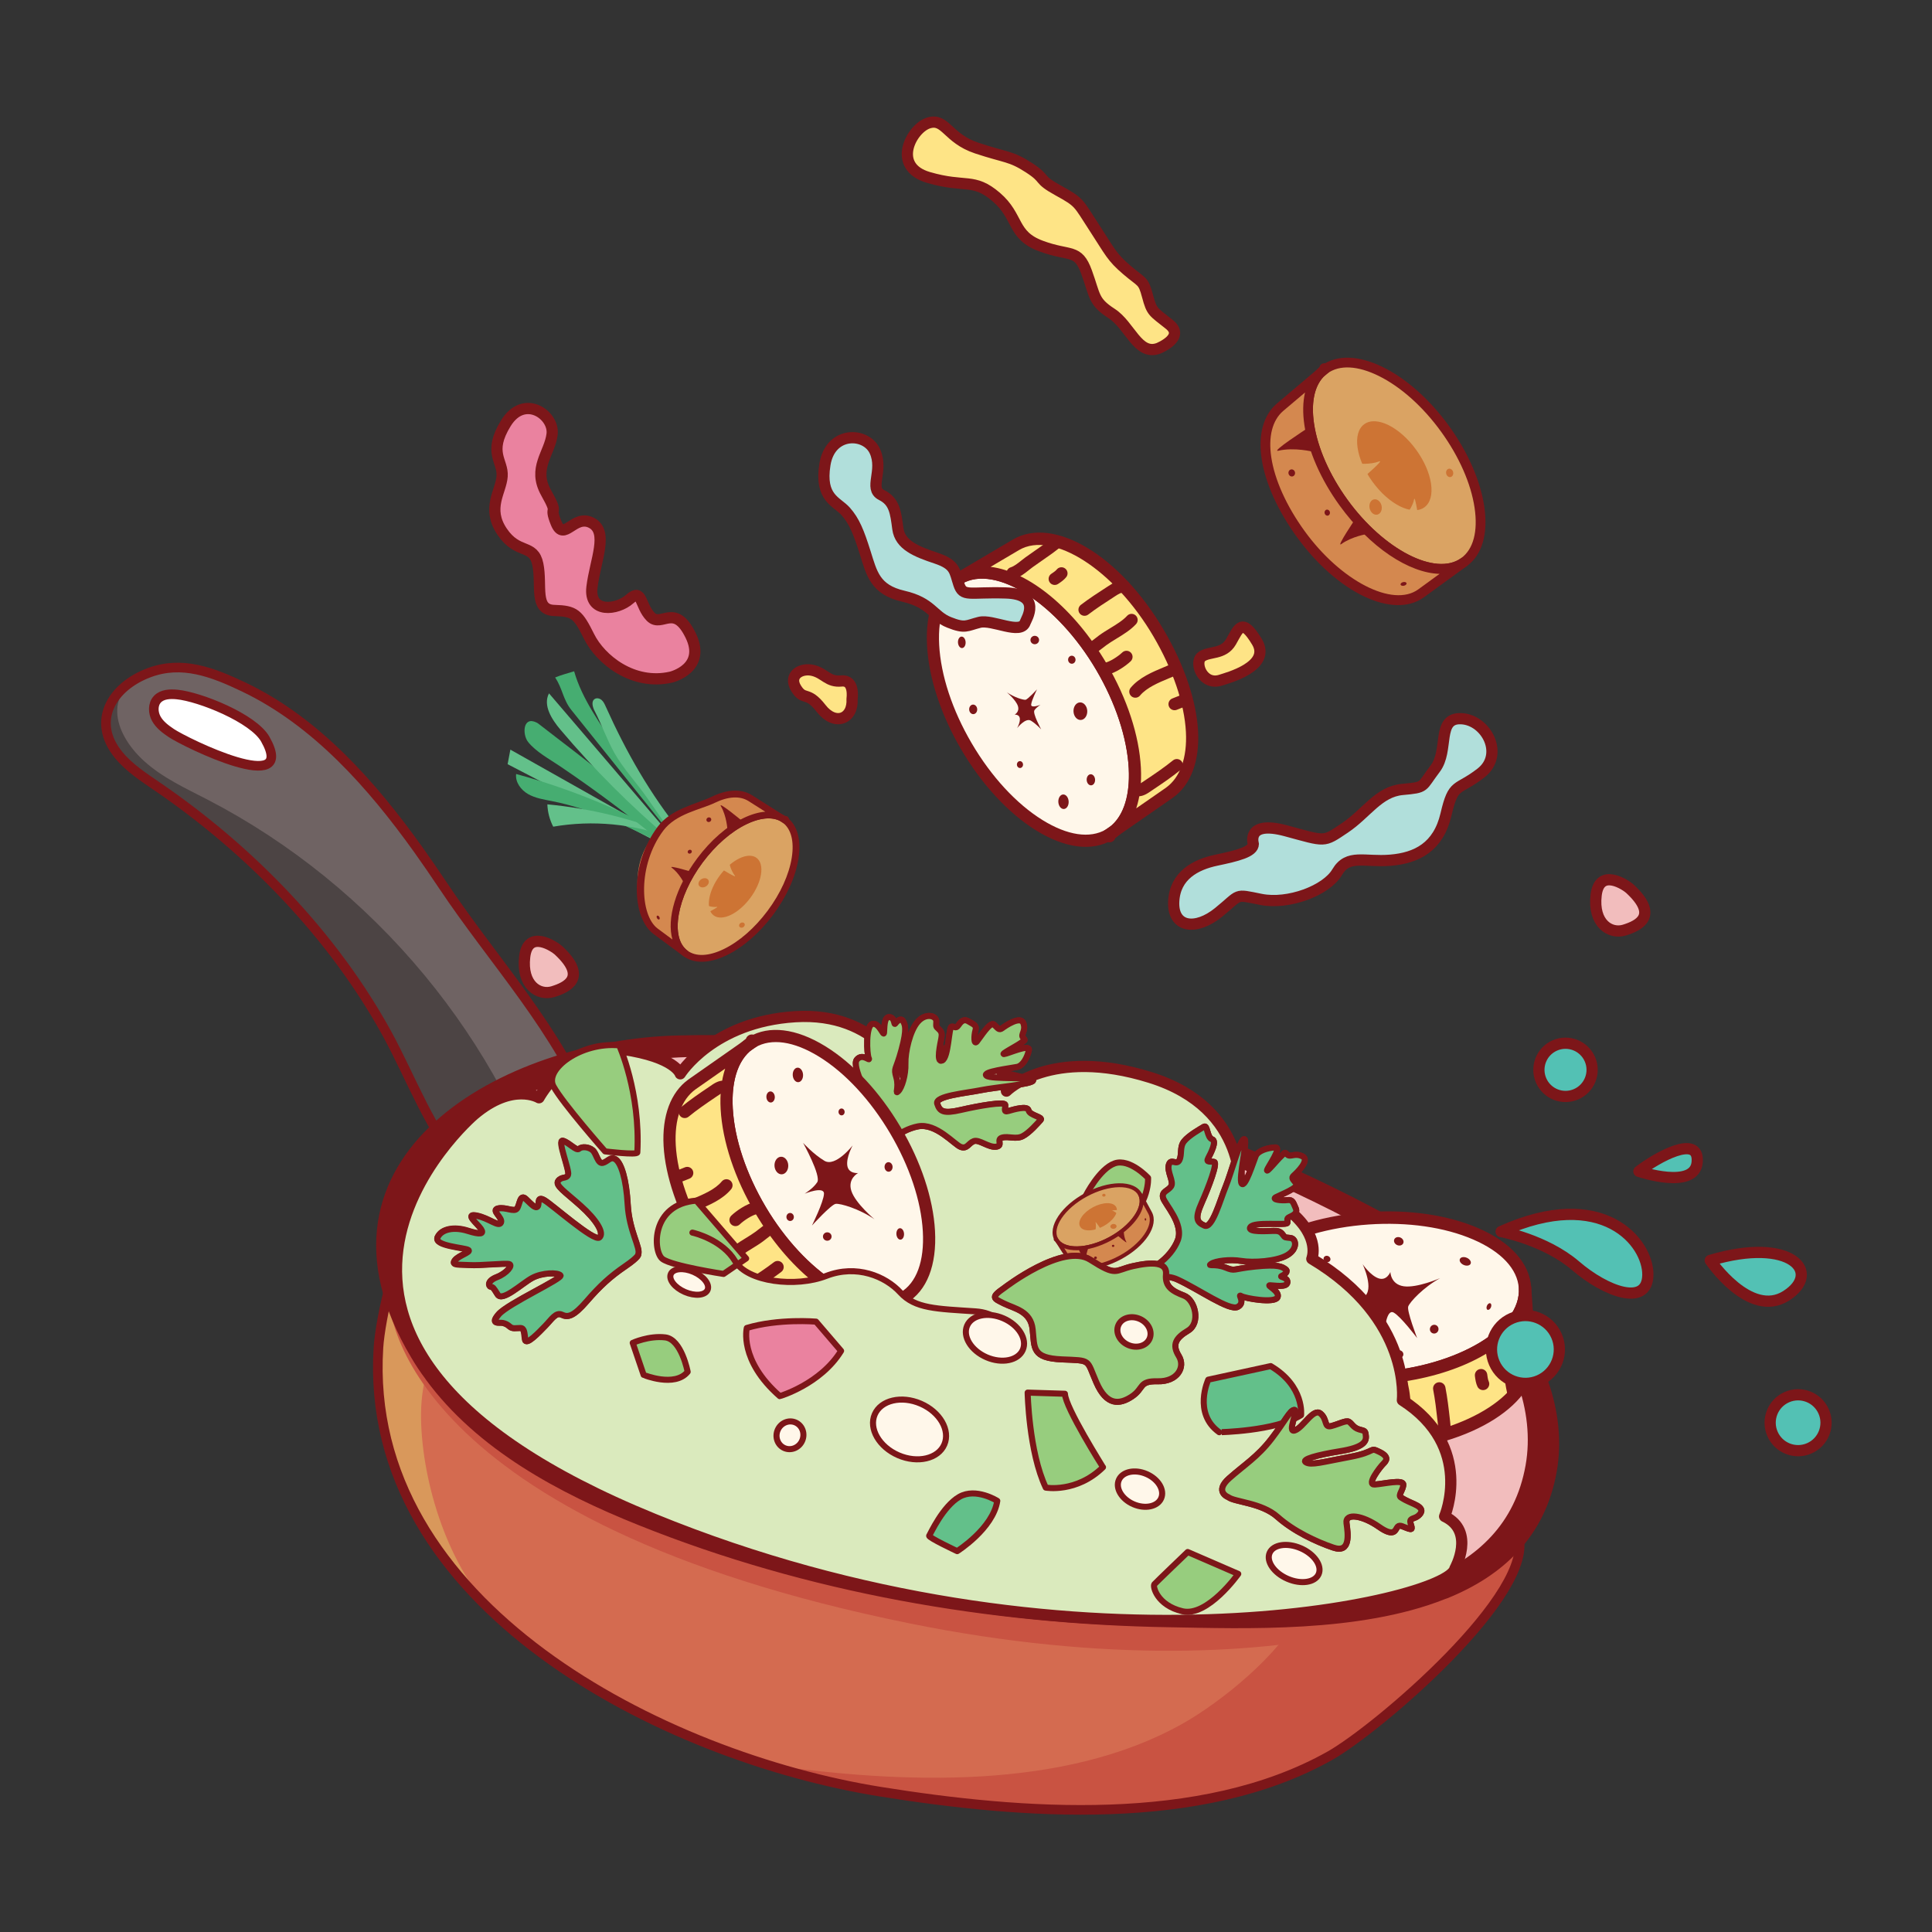 <?xml version="1.0" encoding="utf-8"?>
<!-- Generator: Adobe Illustrator 24.2.1, SVG Export Plug-In . SVG Version: 6.00 Build 0)  -->
<svg version="1.0" id="Layer_1" xmlns="http://www.w3.org/2000/svg" xmlns:xlink="http://www.w3.org/1999/xlink" x="0px" y="0px"
	 width="270px" height="270px" viewBox="0 0 270 270" style="enable-background:new 0 0 270 270;" xml:space="preserve">
<rect x="0" y="0" width="270" height="270" fill="#333333" stroke="none"/>
<g>
	<g>
		<path id="XMLID_7_" style="fill:#4C4444;" d="M58.422,118.692c-6.427-8.98-14.243-17.859-24.382-22.691
			c-4.385-2.09-8.63-3.708-13.219-1.985c-5.18,1.944-8.12,6.783-4.219,11.515
			c1.497,1.816,3.514,3.111,5.456,4.441c12.93,8.858,24.53,20.791,32.089,34.601
			c3.473,6.412,5.968,13.49,10.809,18.945c4.141,4.666,17.626,11.067,19.392,0.501
			c0.444-2.657-0.508-5.331-1.49-7.84c-4.826-12.328-13.772-21.658-20.999-32.5
			C60.744,122.009,59.602,120.341,58.422,118.692z"/>
		<path id="XMLID_71_" style="fill:#6F6363;" d="M74.266,161.854c-1.104-3.54-2.816-7.087-4.21-9.668
			c-3.049-5.642-6.659-10.978-10.749-15.918c-8.351-10.083-18.705-18.518-30.338-24.537
			c-3.064-1.585-6.261-3.04-8.816-5.358c-4.475-4.059-5.802-9.928,0.669-12.357
			c4.589-1.722,8.662,0.304,13.219,1.985c7.331,2.706,16.816,10.769,24.382,22.691
			c1.087,1.712,2.323,3.317,3.436,4.986c7.227,10.842,16.174,20.172,20.999,32.5
			c0.982,2.509,1.935,5.183,1.49,7.84c-0.898,5.375-4.83,6.349-9.02,5.405
			C75.582,167.181,75.096,164.52,74.266,161.854z"/>
		<path id="XMLID_24_" style="fill:#FFFFFF;" d="M23.954,102.454c2.022,1.356,17.738,9.034,13.119,0.846
			c-1.651-2.926-9.147-5.928-12.321-6.241c-0.974-0.096-2.084-0.058-2.754,0.656
			c-0.669,0.713-0.626,1.883-0.15,2.737C22.325,101.306,23.142,101.909,23.954,102.454z"/>
		
			<path id="XMLID_3_" style="fill:none;stroke:#7D1619;stroke-width:1.342;stroke-linecap:round;stroke-linejoin:round;stroke-miterlimit:10;" d="
			M58.422,118.692c-6.427-8.98-14.243-17.859-24.382-22.691c-4.385-2.09-8.63-3.708-13.219-1.985
			c-5.18,1.944-8.12,6.783-4.219,11.515c1.497,1.816,3.514,3.111,5.456,4.441
			c12.93,8.858,24.53,20.791,32.089,34.601c3.473,6.412,5.968,13.49,10.809,18.945
			c4.141,4.666,17.626,11.067,19.392,0.501c0.444-2.657-0.508-5.331-1.49-7.84
			c-4.826-12.328-13.772-21.658-20.999-32.5C60.744,122.009,59.602,120.341,58.422,118.692z"/>
		<path id="XMLID_8_" style="fill:#D46B50;" d="M212.296,214.244c2.733,8.048-19.813,27.399-26.479,31.144
			c-17.995,10.108-43.06,8.162-62.764,5.006c-30.231-4.842-72.433-25.966-70.166-62.057
			c0.242-3.855,2.534-14.925,5.537-17.119c1.713-1.252,8.98-0.227,11.473-0.783
			c4.355-0.971,8.534-2.865,12.145-5.483c0.427,0.174,0.854,0.348,1.281,0.523
			c33.254,13.569,66.509,27.138,99.763,40.708c4.375,1.785,27.461,4.313,29.043,7.652
			C212.193,213.967,212.248,214.103,212.296,214.244z"/>
		<path id="XMLID_112_" style="fill:#D9985B;" d="M70.128,226.455c-10.968-9.876-18.215-22.612-17.241-38.119
			c0.287-4.567,1.51-15.541,6.394-17.686c11.634-5.11,3.495,13.131,2.088,16.421
			c-1.791,4.186-2.699,7.263-2.505,12.019C59.238,208.268,63.07,220.099,70.128,226.455z"/>
		<path id="XMLID_59_" style="fill:#C95342;" d="M165.242,240.9c5.47-3.074,13.614-9.715,16.387-15.38
			c2.619-5.35,0.325-14.809,6.585-17.31c3.219-1.286,22.266,2.69,23.768,5.859
			c0.063,0.133,0.118,0.269,0.166,0.41c2.733,8.048-19.666,27.163-26.331,30.908
			c-17.995,10.108-43.06,8.162-62.764,5.005c-5.031-0.806-10.395-2.073-15.829-3.774
			C126.086,249.29,148.659,250.215,165.242,240.9z"/>
		<path id="XMLID_5_" style="fill:#C95342;" d="M212.296,214.244c2.733,8.048-30.531,23.695-85.186,12.625
			c-69.748-14.127-73.74-43.516-72.579-46.95c1.291-3.816,2.313-7.547,3.893-8.702
			c1.713-1.252,8.98-0.227,11.473-0.783c4.355-0.971,8.534-2.865,12.145-5.483
			c0.427,0.174,0.854,0.348,1.281,0.523c33.254,13.569,66.509,27.138,99.763,40.708
			c4.375,1.785,27.461,4.313,29.043,7.652C212.193,213.967,212.248,214.103,212.296,214.244z"/>
		
			<path id="XMLID_1_" style="fill:none;stroke:#7D1619;stroke-width:1.342;stroke-linecap:round;stroke-linejoin:round;stroke-miterlimit:10;" d="
			M212.149,214.48c2.733,8.048-19.666,27.163-26.331,30.908c-17.995,10.108-43.06,8.162-62.764,5.006
			c-30.231-4.842-72.433-25.966-70.166-62.057c0.242-3.855,2.534-14.925,5.537-17.119
			c1.713-1.252,8.98-0.227,11.473-0.783c4.355-0.971,8.534-2.865,12.145-5.483
			c0.427,0.174,0.854,0.348,1.281,0.523c33.254,13.569,66.509,27.138,99.763,40.708
			c4.375,1.785,27.314,4.549,28.896,7.888C212.046,214.203,212.101,214.339,212.149,214.48z"/>
		<path id="XMLID_11_" style="fill:#7D1619;" d="M58.039,189.366c0.599,1.017,1.239,1.993,1.94,2.918
			c0.021,0.054,0.061,0.095,0.086,0.134c7.049,9.594,18.285,15.638,29.455,20.108
			c23.512,9.425,48.829,13.812,74.095,14.217c10.268,0.171,26.243,0.815,38.102-3.902
			c0.104-0.027,0.212-0.069,0.32-0.111c7.49-3.044,13.273-8.265,14.854-17.176
			c1.474-8.343-2.122-16.988-7.749-23.318c-5.646-6.318-13.132-10.674-20.702-14.491
			c-28.839-14.575-61.472-23.264-93.916-22.362C70.864,146.049,41.577,161.752,58.039,189.366z"/>
		<path id="XMLID_86_" style="fill:#F2BDBD;stroke:#7D1619;stroke-width:1.876;stroke-linecap:round;stroke-miterlimit:10;" d="
			M60.662,189.29c0.578,0.982,1.197,1.926,1.875,2.819c0.02,0.052,0.059,0.092,0.083,0.129
			c6.81,9.269,17.666,15.108,28.456,19.426c22.715,9.106,47.174,13.344,71.583,13.735
			c9.92,0.165,25.354,0.787,36.811-3.77c0.101-0.026,0.205-0.066,0.309-0.107
			c7.236-2.941,12.823-7.985,14.351-16.594c1.424-8.06-2.05-16.412-7.487-22.528
			c-5.455-6.104-12.686-10.312-20-13.999c-27.862-14.08-59.389-22.476-90.732-21.604
			C73.052,147.441,44.758,162.613,60.662,189.29z"/>
		<path id="XMLID_79_" style="fill:#6F6363;" d="M62.62,192.238c6.81,9.269,17.666,15.108,28.456,19.426
			c22.715,9.106,47.174,13.344,71.583,13.735c10.015,0.17,25.636,0.801,37.119-3.877
			c0.159-0.584,0.309-1.201,0.418-1.843c1.245-7.022-1.771-14.274-6.507-19.603
			c-4.739-5.314-11.045-8.971-17.412-12.199c-24.235-12.244-51.688-19.544-78.965-18.785
			C81.78,169.51,63.391,177.646,62.62,192.238z"/>
		<path id="XMLID_78_" style="fill:#887879;" d="M62.537,192.109c0.02,0.052,0.059,0.092,0.083,0.129
			c6.81,9.269,17.666,15.108,28.456,19.426c22.715,9.106,47.174,13.344,71.583,13.735
			c9.92,0.165,25.354,0.787,36.811-3.77c0.222-6.182-2.622-12.335-6.771-17.013
			c-4.739-5.314-11.045-8.971-17.412-12.199c-24.235-12.243-51.688-19.544-78.965-18.785
			C82.544,174.005,66.487,180.461,62.537,192.109z"/>
		
			<path id="XMLID_2_" style="fill:none;stroke:#7D1619;stroke-width:1.342;stroke-linecap:round;stroke-linejoin:round;stroke-miterlimit:10;" d="
			M58.039,189.366c0.599,1.017,1.239,1.993,1.94,2.918c0.021,0.054,0.061,0.095,0.086,0.134
			c7.049,9.594,18.285,15.638,29.455,20.108c23.512,9.425,48.829,13.812,74.095,14.217
			c10.268,0.171,26.243,0.815,38.102-3.902c0.104-0.027,0.212-0.069,0.32-0.111
			c7.49-3.044,13.273-8.265,14.854-17.176c1.474-8.343-2.122-16.988-7.749-23.318
			c-5.646-6.318-13.132-10.674-20.702-14.491c-28.839-14.575-61.472-23.264-93.916-22.362
			C70.864,146.049,41.577,161.752,58.039,189.366z"/>
		
			<path id="XMLID_4_" style="fill:none;stroke:#7D1619;stroke-width:1.342;stroke-linecap:round;stroke-linejoin:round;stroke-miterlimit:10;" d="
			M23.954,102.454c2.022,1.356,17.738,9.034,13.119,0.846c-1.651-2.926-9.147-5.928-12.321-6.241
			c-0.974-0.096-2.084-0.058-2.754,0.656c-0.669,0.713-0.626,1.883-0.15,2.737
			C22.325,101.306,23.142,101.909,23.954,102.454z"/>
	</g>
	<g>
		<g>
			<path style="fill:#FFF7EA;" d="M170.821,182.88c0.427,6.162,10.241,10.503,21.922,9.694
				c11.681-0.809,20.803-6.46,20.377-12.622c-0.427-6.162-10.241-10.503-21.922-9.694
				C179.517,171.066,170.395,176.718,170.821,182.88z"/>
			<path style="fill:#7D1619;" d="M169.954,182.94c-0.23-3.318,1.922-6.556,6.058-9.118
				c3.967-2.458,9.339-4.031,15.126-4.431c5.711-0.395,11.195,0.4,15.441,2.239
				c4.545,1.968,7.175,4.903,7.408,8.262c0.467,6.744-8.839,12.695-21.184,13.549
				c-5.711,0.396-11.195-0.4-15.441-2.239C172.818,189.235,170.186,186.301,169.954,182.94z
				 M191.258,171.125c-5.511,0.381-10.6,1.864-14.331,4.175c-3.561,2.206-5.422,4.877-5.239,7.52
				c0.186,2.68,2.446,5.091,6.365,6.788c3.996,1.731,9.191,2.476,14.63,2.1
				c10.994-0.761,19.956-6.117,19.57-11.696c-0.186-2.679-2.446-5.09-6.365-6.787
				C201.892,171.495,196.697,170.749,191.258,171.125z"/>
		</g>
		<g>
			<path style="fill:#FEE486;" d="M170.819,182.77c0.002,0.037,0,0.073,0.002,0.11
				c0.427,6.162,10.241,10.503,21.922,9.694c11.681-0.809,20.803-6.46,20.377-12.622l0.683,9.443
				c0.426,6.162-8.697,11.814-20.377,12.622c-11.35,0.786-20.146-2.881-21.071-8.767l-0.001-0
				L170.819,182.77C170.819,182.77,170.312,182.9,170.819,182.77z"/>
			<path style="fill:#7D1619;" d="M171.503,193.43c-0.004-0.018-0.007-0.036-0.01-0.054l-1.357-9.269
				c-0.051-0.209-0.092-0.42-0.124-0.633c-0.123-0.111-0.216-0.258-0.26-0.431
				c-0.119-0.465,0.161-0.938,0.626-1.058l0.211-0.054c0.028-0.008,0.056-0.014,0.086-0.019
				c0.077-0.013,0.154-0.015,0.228-0.008c0.39,0.038,0.717,0.337,0.775,0.739l0.165,1.124
				c0.596,2.29,2.8,4.363,6.209,5.84c3.996,1.731,9.191,2.476,14.63,2.1
				c10.994-0.761,19.956-6.117,19.57-11.696c-0.033-0.478,0.327-0.893,0.806-0.927
				c0.479-0.034,0.894,0.326,0.928,0.804l0.683,9.446c0.467,6.743-8.839,12.694-21.184,13.55
				c-5.755,0.398-11.117-0.332-15.1-2.057C174.447,199.122,172.004,196.496,171.503,193.43z
				 M192.803,193.442c-5.711,0.395-11.195-0.399-15.441-2.239c-2.012-0.871-3.665-1.951-4.896-3.178
				l0.741,5.057c0.002,0.012,0.004,0.022,0.006,0.034c0.389,2.475,2.472,4.647,5.864,6.117
				c3.732,1.616,8.806,2.298,14.288,1.918c10.994-0.762,19.956-6.117,19.57-11.693l-0.34-4.702
				C209.587,189.304,202.048,192.802,192.803,193.442z"/>
		</g>
		<g>
			<path style="fill:#7D1619;" d="M201.256,178.625c0,0-3.226,1.401-5.076,1.135
				c-1.849-0.265-1.872-2.001-1.872-2.001s-0.493,1.274-1.639,0.897
				c-1.146-0.377-2.238-1.981-2.238-1.981s1.715,3.599,0.155,4.591
				c-1.56,0.991-3.657,1.571-3.657,1.571s5.395-0.223,5.936,0.726
				c0.542,0.949,0.649,2.335,0.649,2.335s0.243-3.02,1.252-2.464c1.01,0.556,3.279,3.563,3.279,3.563
				s-1.456-3.786-1.246-4.409C197.011,181.965,198.951,179.88,201.256,178.625z"/>
		</g>
		<g>
			<path style="fill:#7D1619;" d="M199.88,185.513c-0.135,0.312,0.002,0.671,0.307,0.803
				c0.304,0.132,0.661-0.014,0.796-0.325c0.135-0.312-0.002-0.672-0.307-0.804
				C200.371,185.055,200.015,185.201,199.88,185.513z"/>
		</g>
		<g>
			<path style="fill:#7D1619;" d="M187.282,186.561c-0.216,0.499,0.125,1.126,0.762,1.401
				c0.637,0.276,1.327,0.096,1.543-0.403c0.216-0.498-0.125-1.126-0.762-1.401
				C188.189,185.882,187.498,186.063,187.282,186.561z"/>
		</g>
		<g>
			<path style="fill:#7D1619;" d="M178.27,183.729c-0.132,0.305,0.086,0.692,0.488,0.866
				c0.401,0.174,0.833,0.068,0.965-0.237c0.132-0.304-0.087-0.692-0.488-0.866
				C178.834,183.319,178.401,183.425,178.27,183.729z"/>
		</g>
		<g>
			<path style="fill:#7D1619;" d="M176.98,178.736c-0.162,0.374,0.133,0.862,0.659,1.089
				c0.526,0.228,1.083,0.11,1.245-0.264c0.162-0.374-0.133-0.861-0.659-1.089
				C177.699,178.244,177.142,178.362,176.98,178.736z"/>
		</g>
		<g>
			<path style="fill:#7D1619;" d="M194.854,173.202c-0.126,0.291,0.053,0.648,0.399,0.798
				c0.346,0.15,0.729,0.036,0.855-0.255c0.126-0.291-0.052-0.648-0.399-0.798
				C195.362,172.798,194.98,172.912,194.854,173.202z"/>
		</g>
		<g>
			<path style="fill:#7D1619;" d="M204.021,175.952c-0.12,0.277,0.119,0.648,0.535,0.827
				c0.415,0.18,0.849,0.101,0.969-0.176c0.12-0.276-0.12-0.647-0.535-0.826
				C204.574,175.597,204.141,175.676,204.021,175.952z"/>
		</g>
		<g>
			<path style="fill:#7D1619;" d="M207.804,182.472c-0.108,0.25-0.072,0.505,0.08,0.571
				c0.152,0.066,0.363-0.082,0.471-0.332c0.108-0.249,0.072-0.504-0.081-0.57
				C208.123,182.075,207.912,182.223,207.804,182.472z"/>
		</g>
		<g>
			<path style="fill:#7D1619;" d="M185,175.75c-0.096,0.221,0.028,0.489,0.277,0.596
				c0.249,0.108,0.529,0.016,0.625-0.206c0.096-0.221-0.028-0.489-0.277-0.597
				C185.375,175.437,185.095,175.529,185,175.75z"/>
		</g>
		<g>
			<path style="fill:#7D1619;" d="M195.032,189.009c-0.116,0.269,0.025,0.589,0.315,0.715
				c0.291,0.126,0.621,0.01,0.738-0.259c0.116-0.269-0.025-0.589-0.316-0.715
				C195.479,188.623,195.149,188.74,195.032,189.009z"/>
		</g>
		<g>
			<path style="fill:#7D1619;" d="M201.248,201.383c0.418,0.181,0.909,0.008,1.119-0.403
				c0.456-0.894,0.368-1.656,0.283-2.393l-0.022-0.192c-0.178-1.603-0.349-3.048-0.632-4.52
				c-0.09-0.471-0.545-0.781-1.017-0.69c-0.471,0.09-0.78,0.546-0.69,1.017
				c0.271,1.409,0.437,2.819,0.611,4.384l0.023,0.199c0.078,0.678,0.104,0.994-0.105,1.403
				c-0.218,0.428-0.048,0.951,0.379,1.17C201.214,201.368,201.231,201.375,201.248,201.383z"/>
		</g>
		<g>
			<path style="fill:#7D1619;" d="M196.501,200.203c0.203,0.088,0.439,0.099,0.661,0.012
				c0.447-0.174,0.669-0.678,0.494-1.125c-0.324-0.833-0.418-1.917-0.509-2.965
				c-0.054-0.62-0.11-1.263-0.214-1.859c-0.027-0.155-0.066-0.343-0.107-0.542
				c-0.065-0.316-0.185-0.903-0.178-1.073c0.021-0.476-0.344-0.888-0.82-0.916
				c-0.475-0.026-0.883,0.324-0.915,0.799c-0.025,0.363,0.067,0.845,0.21,1.539
				c0.037,0.181,0.072,0.352,0.097,0.492c0.091,0.523,0.141,1.1,0.195,1.711
				c0.101,1.171,0.206,2.381,0.621,3.445C196.125,199.946,196.296,200.114,196.501,200.203z"/>
		</g>
		<g>
			<path style="fill:#7D1619;" d="M192.106,197.205c0.185,0.08,0.398,0.097,0.605,0.032
				c0.458-0.143,0.713-0.632,0.57-1.089c-0.254-0.813-0.398-2.217-0.209-2.882
				c0.132-0.461-0.134-0.942-0.598-1.074c-0.462-0.131-0.943,0.137-1.074,0.598
				c-0.326,1.145-0.066,2.956,0.222,3.877C191.7,196.918,191.882,197.108,192.106,197.205z"/>
		</g>
		<g>
			<path style="fill:#7D1619;" d="M187.486,202.139c0.092,0.04,0.193,0.065,0.299,0.07
				c0.479,0.026,0.889-0.343,0.914-0.822c0.014-0.263,0.032-0.534,0.05-0.809
				c0.119-1.808,0.254-3.857-0.513-5.597c-0.193-0.439-0.706-0.639-1.146-0.445
				c-0.439,0.194-0.638,0.707-0.445,1.146c0.595,1.35,0.475,3.173,0.369,4.782
				c-0.019,0.283-0.037,0.56-0.051,0.831C186.944,201.668,187.162,201.999,187.486,202.139z"/>
		</g>
		<g>
			<path style="fill:#7D1619;" d="M182.878,201.822c0.075,0.033,0.157,0.055,0.243,0.066
				c0.477,0.056,0.909-0.284,0.966-0.76c0.037-0.309,0.061-0.619,0.084-0.93
				c0.014-0.189,0.029-0.379,0.047-0.569c0.045-0.478-0.306-0.902-0.784-0.947
				c-0.478-0.045-0.902,0.306-0.947,0.784c-0.019,0.2-0.034,0.401-0.049,0.601
				c-0.022,0.285-0.043,0.57-0.077,0.855C182.314,201.312,182.535,201.673,182.878,201.822z"/>
		</g>
		<g>
			<path style="fill:#7D1619;" d="M175.069,196.761c0.163,0.071,0.35,0.093,0.537,0.05
				c0.468-0.107,0.761-0.572,0.655-1.04c-0.338-1.492-0.554-3.082-0.764-4.715l-0.033-0.238
				c-0.034-0.235-0.115-0.786-0.048-0.95c0.247-0.411,0.112-0.939-0.3-1.187
				c-0.412-0.248-0.949-0.108-1.197,0.303c-0.386,0.643-0.265,1.476-0.176,2.084l0.03,0.208
				c0.215,1.677,0.438,3.312,0.793,4.878C174.63,196.436,174.824,196.654,175.069,196.761z"/>
		</g>
		<g>
			<path style="fill:#7D1619;" d="M211.149,195.377c0.163,0.07,0.349,0.092,0.535,0.05
				c0.468-0.105,0.763-0.57,0.658-1.038c-0.209-0.933-0.351-1.919-0.489-2.872
				c-0.083-0.573-0.165-1.145-0.262-1.712c-0.037-0.217-0.087-0.452-0.139-0.697
				c-0.132-0.617-0.281-1.317-0.2-1.793c0.081-0.473-0.238-0.922-0.711-1.003
				c-0.473-0.08-0.922,0.238-1.003,0.711c-0.137,0.804,0.049,1.677,0.213,2.448
				c0.047,0.219,0.092,0.43,0.125,0.626c0.094,0.553,0.175,1.111,0.255,1.669
				c0.142,0.986,0.289,2.006,0.513,3.004C210.709,195.052,210.903,195.271,211.149,195.377z"/>
		</g>
		<g>
			<path style="fill:#7D1619;" d="M206.913,194.199c0.224,0.097,0.486,0.1,0.723-0.014
				c0.432-0.208,0.614-0.728,0.405-1.161c-0.111-0.23-0.171-0.729-0.197-0.941
				c-0.057-0.477-0.49-0.816-0.967-0.759c-0.477,0.057-0.816,0.491-0.758,0.967
				c0.062,0.518,0.149,1.057,0.357,1.488C206.57,193.975,206.728,194.119,206.913,194.199z"/>
		</g>
	</g>
	
		<path style="fill:#DAEABD;stroke:#7D1619;stroke-width:1.568;stroke-linecap:round;stroke-linejoin:round;stroke-miterlimit:10;" d="
		M203.31,219.243c0,0,2.96-5.232-1.425-7.32c0,0,4.206-9.743-5.899-16.241
		c0,0,1.34-11.397-12.658-19.759c0,0,1.279-2.99-2.946-6.556c-4.225-3.566-7.129-2.455-7.129-2.455
		s1.445-11.988-12.515-16.337c-13.96-4.349-20.088,1.911-20.088,1.911s0.007-5.684-5.786-5.883
		c-5.793-0.199-8.429,3.619-8.429,3.619s-3.739-8.849-15.289-8.137
		c-11.55,0.712-16.078,7.983-16.078,7.983s-0.657-2.332-8.052-3.421
		c-7.395-1.089-11.691,6.766-11.691,6.766s-3.659-2.249-9.083,2.354c0,0-36.74,31.287,25.102,56.528
		C149.615,236.08,202.417,223.725,203.31,219.243z"/>
	<g>
		<g>
			<g>
				
					<path style="fill:#97CD7E;stroke:#7D1619;stroke-width:0.846;stroke-linecap:round;stroke-linejoin:round;stroke-miterlimit:10;" d="
					M157.357,180.139c0,0,4.147-2.724,7.183-1.333c3.035,1.389,7.293,4.454,8.44,3.83
					c1.147-0.623-0.102-1.856,0.472-1.518c0.576,0.34,4.632,1.038,5.071,0.206
					c0.437-0.833-1.604-1.717-1.045-1.709c0.561,0.006,2.377,0.365,2.435-0.4
					c0.059-0.763-1.196-0.715-0.795-0.901c0.4-0.185,0.994-0.631,0.515-0.948
					c-0.48-0.318-0.916-0.706-4.213-0.364c-3.298,0.341-2.722,0.715-4.178,0.131
					c-1.455-0.582-2.574-0.105-1.978-0.513c0.596-0.408,2.584-0.671,4.209-0.404
					c1.626,0.269,4.909,0.078,6.417-0.809c1.507-0.887,1.253-2.281,0.471-2.394
					c-0.779-0.113-0.735,0.031-1.093-0.468c-0.358-0.499-0.708-0.532-1.317-0.524
					c-0.613,0.009-3.765,0.256-3.206-0.539c0.56-0.794,5.016-0.202,5.159-0.575
					c0.142-0.373-0.238-0.576,0.282-0.821c0.52-0.246,1.216-0.528,0.875-1.266
					c-0.342-0.738-0.384-1.197-1.157-1.102c-0.773,0.095-2.249-0.058-1.602-0.407
					c0.648-0.348,3.274-1.336,2.856-1.897c-0.417-0.562-0.783-0.761-0.358-1.133
					c0.425-0.372,2.29-2.153,1.217-2.678c-1.072-0.525-1.688,0.165-2.1-0.229
					c-0.413-0.395-0.258-0.362-0.857,0.191c-0.6,0.552-2.099,2.42-1.989,1.96
					c0.109-0.46,2.147-3.223,1.123-3.167c-1.024,0.055-2.378,0.444-2.697,1.198
					c-0.319,0.754-1.511,4.596-1.982,3.843c-0.47-0.754,0.94-6.24,0.354-6.193
					c-0.588,0.047-1.795,4.715-2.573,6.603c-0.777,1.886-1.878,5.964-2.967,5.479
					c-1.09-0.484-1.365-1.012-0.384-3.218c0.983-2.205,2.25-5.559,1.74-5.686
					c-0.512-0.129-1.193,0.15-0.84-0.531c0.353-0.68,1.257-2.39,0.544-2.634
					c-0.714-0.244-0.637-2.049-1.122-1.76c-0.486,0.29-2.146,1.225-2.791,2.042
					c-0.644,0.817-0.26,1.837-0.653,2.634c-0.393,0.798-1.168-0.334-1.47,0.629
					c-0.302,0.961,0.729,2.366,0.32,3.016c-0.409,0.65-1.341,0.709-1.136,1.592
					c0.205,0.881,2.968,3.66,2.05,5.983c-0.919,2.323-3.829,4.928-8.044,5.098
					C152.323,178.623,154.448,181.289,157.357,180.139z"/>
			</g>
		</g>
		<g>
			<g>
				
					<path style="fill:#63C08A;stroke:#7D1619;stroke-width:0.846;stroke-linecap:round;stroke-linejoin:round;stroke-miterlimit:10;" d="
					M157.357,180.139c0,0,4.147-2.724,7.183-1.333c3.035,1.389,7.293,4.454,8.44,3.83
					c1.147-0.623-0.102-1.856,0.472-1.518c0.576,0.34,4.632,1.038,5.071,0.206
					c0.437-0.833-1.604-1.717-1.045-1.709c0.561,0.006,2.377,0.365,2.435-0.4
					c0.059-0.763-1.196-0.715-0.795-0.901c0.4-0.185,0.994-0.631,0.515-0.948
					c-0.48-0.318-0.916-0.706-4.213-0.364c-3.298,0.341-2.722,0.715-4.178,0.131
					c-1.455-0.582-2.574-0.105-1.978-0.513c0.596-0.408,2.584-0.671,4.209-0.404
					c1.626,0.269,4.909,0.078,6.417-0.809c1.507-0.887,1.253-2.281,0.471-2.394
					c-0.779-0.113-0.735,0.031-1.093-0.468c-0.358-0.499-0.708-0.532-1.317-0.524
					c-0.613,0.009-3.765,0.256-3.206-0.539c0.56-0.794,5.016-0.202,5.159-0.575
					c0.142-0.373-0.238-0.576,0.282-0.821c0.52-0.246,1.216-0.528,0.875-1.266
					c-0.342-0.738-0.384-1.197-1.157-1.102c-0.773,0.095-2.249-0.058-1.602-0.407
					c0.648-0.348,3.274-1.336,2.856-1.897c-0.417-0.562-0.783-0.761-0.358-1.133
					c0.425-0.372,2.29-2.153,1.217-2.678c-1.072-0.525-1.688,0.165-2.1-0.229
					c-0.413-0.395-0.258-0.362-0.857,0.191c-0.6,0.552-2.099,2.42-1.989,1.96
					c0.109-0.46,2.147-3.223,1.123-3.167c-1.024,0.055-2.378,0.444-2.697,1.198
					c-0.319,0.754-1.511,4.596-1.982,3.843c-0.47-0.754,0.94-6.24,0.354-6.193
					c-0.588,0.047-1.795,4.715-2.573,6.603c-0.777,1.886-1.878,5.964-2.967,5.479
					c-1.09-0.484-1.365-1.012-0.384-3.218c0.983-2.205,2.25-5.559,1.74-5.686
					c-0.512-0.129-1.193,0.15-0.84-0.531c0.353-0.68,1.257-2.39,0.544-2.634
					c-0.714-0.244-0.637-2.049-1.122-1.76c-0.486,0.29-2.146,1.225-2.791,2.042
					c-0.644,0.817-0.26,1.837-0.653,2.634c-0.393,0.798-1.168-0.334-1.47,0.629
					c-0.302,0.961,0.729,2.366,0.32,3.016c-0.409,0.65-1.341,0.709-1.136,1.592
					c0.205,0.881,2.968,3.66,2.05,5.983c-0.919,2.323-3.829,4.928-8.044,5.098
					C152.323,178.623,154.448,181.289,157.357,180.139z"/>
			</g>
		</g>
	</g>
	<g>
		<g>
			<g>
				
					<path style="fill:#97CD7E;stroke:#7D1619;stroke-width:0.846;stroke-linecap:round;stroke-linejoin:round;stroke-miterlimit:10;" d="
					M120.183,163.082c0,0,3.429-3.442,2.399-6.503c-1.029-3.059-3.639-7.529-2.827-8.501
					c0.811-0.972,1.926,0.393,1.651-0.199c-0.273-0.591-0.438-4.495,0.495-4.772
					c0.932-0.277,1.571,1.773,1.642,1.249c0.071-0.526-0.05-2.28,0.758-2.211
					c0.807,0.067,0.581,1.232,0.832,0.887c0.248-0.345,0.799-0.829,1.063-0.33
					c0.265,0.5,0.611,0.969-0.208,3.996c-0.817,3.028-1.127,2.432-0.721,3.884
					c0.406,1.454-0.249,2.423,0.261,1.932c0.51-0.491,1.064-2.308,1.009-3.87
					c-0.054-1.564,0.605-4.601,1.742-5.869c1.14-1.268,2.561-0.807,2.571-0.058
					c0.007,0.746-0.136,0.683,0.337,1.097c0.471,0.414,0.457,0.746,0.363,1.316
					c-0.095,0.569-0.792,3.478,0.115,3.082c0.909-0.397,0.912-4.657,1.323-4.731
					c0.409-0.073,0.568,0.315,0.898-0.132c0.33-0.447,0.722-1.053,1.446-0.616
					c0.725,0.437,1.199,0.55,0.991,1.258c-0.207,0.708-0.253,2.111,0.202,1.561
					c0.455-0.549,1.856-2.846,2.384-2.366c0.528,0.48,0.686,0.855,1.135,0.516
					c0.447-0.337,2.571-1.795,2.97-0.709c0.399,1.086-0.409,1.552-0.054,2
					c0.356,0.448,0.342,0.299-0.319,0.771c-0.66,0.472-2.824,1.575-2.328,1.546
					c0.497-0.029,3.672-1.493,3.47-0.544c-0.201,0.948-0.797,2.151-1.63,2.33
					c-0.835,0.178-5.019,0.678-4.294,1.238c0.722,0.561,6.656,0.117,6.525,0.66
					c-0.131,0.542-5.182,0.924-7.264,1.349c-2.082,0.426-6.501,0.803-6.145,1.899
					c0.353,1.096,0.867,1.436,3.312,0.872c2.443-0.565,6.128-1.216,6.19-0.718
					c0.062,0.499-0.323,1.091,0.438,0.871c0.761-0.221,2.676-0.794,2.831-0.088
					c0.156,0.706,2.054,0.923,1.683,1.331c-0.371,0.407-1.581,1.809-2.526,2.281
					c-0.944,0.471-1.957-0.051-2.845,0.19c-0.89,0.239,0.186,1.144-0.863,1.273
					c-1.047,0.129-2.372-1.059-3.11-0.78c-0.738,0.277-0.929,1.14-1.823,0.807
					c-0.894-0.332-3.414-3.359-5.972-2.872c-2.557,0.488-5.688,2.792-6.456,6.706
					C121.066,168.029,118.575,165.617,120.183,163.082z"/>
			</g>
		</g>
		<g>
			<g>
				
					<path style="fill:#97CD7E;stroke:#7D1619;stroke-width:0.846;stroke-linecap:round;stroke-linejoin:round;stroke-miterlimit:10;" d="
					M120.183,163.082c0,0,3.429-3.442,2.399-6.503c-1.029-3.059-3.639-7.529-2.827-8.501
					c0.811-0.972,1.926,0.393,1.651-0.199c-0.273-0.591-0.438-4.495,0.495-4.772
					c0.932-0.277,1.571,1.773,1.642,1.249c0.071-0.526-0.05-2.28,0.758-2.211
					c0.807,0.067,0.581,1.232,0.832,0.887c0.248-0.345,0.799-0.829,1.063-0.33
					c0.265,0.5,0.611,0.969-0.208,3.996c-0.817,3.028-1.127,2.432-0.721,3.884
					c0.406,1.454-0.249,2.423,0.261,1.932c0.51-0.491,1.064-2.308,1.009-3.87
					c-0.054-1.564,0.605-4.601,1.742-5.869c1.14-1.268,2.561-0.807,2.571-0.058
					c0.007,0.746-0.136,0.683,0.337,1.097c0.471,0.414,0.457,0.746,0.363,1.316
					c-0.095,0.569-0.792,3.478,0.115,3.082c0.909-0.397,0.912-4.657,1.323-4.731
					c0.409-0.073,0.568,0.315,0.898-0.132c0.33-0.447,0.722-1.053,1.446-0.616
					c0.725,0.437,1.199,0.55,0.991,1.258c-0.207,0.708-0.253,2.111,0.202,1.561
					c0.455-0.549,1.856-2.846,2.384-2.366c0.528,0.48,0.686,0.855,1.135,0.516
					c0.447-0.337,2.571-1.795,2.97-0.709c0.399,1.086-0.409,1.552-0.054,2
					c0.356,0.448,0.342,0.299-0.319,0.771c-0.66,0.472-2.824,1.575-2.328,1.546
					c0.497-0.029,3.672-1.493,3.47-0.544c-0.201,0.948-0.797,2.151-1.63,2.33
					c-0.835,0.178-5.019,0.678-4.294,1.238c0.722,0.561,6.656,0.117,6.525,0.66
					c-0.131,0.542-5.182,0.924-7.264,1.349c-2.082,0.426-6.501,0.803-6.145,1.899
					c0.353,1.096,0.867,1.436,3.312,0.872c2.443-0.565,6.128-1.216,6.19-0.718
					c0.062,0.499-0.323,1.091,0.438,0.871c0.761-0.221,2.676-0.794,2.831-0.088
					c0.156,0.706,2.054,0.923,1.683,1.331c-0.371,0.407-1.581,1.809-2.526,2.281
					c-0.944,0.471-1.957-0.051-2.845,0.19c-0.89,0.239,0.186,1.144-0.863,1.273
					c-1.047,0.129-2.372-1.059-3.11-0.78c-0.738,0.277-0.929,1.14-1.823,0.807
					c-0.894-0.332-3.414-3.359-5.972-2.872c-2.557,0.488-5.688,2.792-6.456,6.706
					C121.066,168.029,118.575,165.617,120.183,163.082z"/>
			</g>
		</g>
	</g>
	<g>
		<g>
			<path style="fill:#FFF7EA;" d="M105.12,145.641c-5.204,3.079-4.691,13.572,1.147,23.436
				c5.837,9.863,14.788,15.362,19.992,12.283c5.204-3.08,4.69-13.573-1.147-23.436
				C119.275,148.06,110.324,142.561,105.12,145.641z"/>
			<path style="fill:#7D1619;" d="M104.686,144.908c2.802-1.658,6.579-1.198,10.638,1.295
				c3.892,2.391,7.628,6.4,10.52,11.287c2.854,4.823,4.567,9.969,4.823,14.492
				c0.274,4.841-1.137,8.431-3.975,10.11c-5.695,3.369-14.988-2.157-21.158-12.582
				c-2.854-4.823-4.567-9.97-4.823-14.493C100.437,150.177,101.849,146.587,104.686,144.908z
				 M124.379,158.357c-2.754-4.654-6.286-8.455-9.946-10.704c-3.494-2.147-6.648-2.602-8.88-1.28
				c-2.263,1.339-3.379,4.375-3.142,8.549c0.241,4.256,1.87,9.129,4.588,13.721
				c5.494,9.284,14.115,14.772,18.826,11.984c2.263-1.339,3.379-4.375,3.142-8.549
				C128.727,167.823,127.097,162.95,124.379,158.357z"/>
		</g>
		<g>
			<path style="fill:#FEE486;" d="M105.215,145.59c-0.031,0.018-0.064,0.032-0.095,0.05
				c-5.204,3.079-4.691,13.572,1.147,23.436c5.837,9.863,14.788,15.362,19.992,12.283l-7.961,4.744
				c-5.204,3.079-14.155-2.42-19.992-12.283c-5.672-9.585-6.327-18.89-1.584-22.284l-0-0.002
				L105.215,145.59C105.215,145.59,104.879,145.203,105.215,145.59z"/>
			<path style="fill:#7D1619;" d="M96.189,150.871c0.014-0.011,0.028-0.022,0.043-0.032l7.513-5.258
				c0.16-0.137,0.328-0.266,0.499-0.387c0.043-0.156,0.131-0.302,0.263-0.417
				c0.354-0.308,0.892-0.271,1.2,0.084l0.14,0.161c0.019,0.021,0.036,0.042,0.053,0.065
				c0.053,0.072,0.094,0.151,0.121,0.232c0.118,0.35-0.004,0.748-0.319,0.968l-0.911,0.638
				c-1.742,1.528-2.587,4.365-2.382,7.997c0.241,4.255,1.87,9.128,4.588,13.721
				c5.493,9.282,14.113,14.77,18.824,11.986l0-0.001c0.001-0,0.001-0.001,0.002-0.001
				c0.404-0.239,0.926-0.106,1.165,0.298c0.24,0.403,0.107,0.925-0.296,1.165l-7.964,4.746
				c-5.694,3.369-14.988-2.157-21.158-12.582c-2.876-4.86-4.592-9.872-4.832-14.114
				C92.504,155.946,93.728,152.655,96.189,150.871z M105.534,169.511
				c-2.854-4.824-4.567-9.97-4.823-14.493c-0.121-2.142,0.098-4.063,0.631-5.678l-4.1,2.868
				c-0.009,0.007-0.018,0.014-0.027,0.02c-1.994,1.428-2.981,4.204-2.776,7.817
				c0.225,3.974,1.858,8.713,4.597,13.342c5.495,9.284,14.116,14.772,18.824,11.985l3.965-2.362
				C116.526,182.376,110.154,177.316,105.534,169.511z"/>
		</g>
		<g>
			<path style="fill:#7D1619;" d="M122.21,170.397c0,0-2.643-2.207-3.223-3.942
				c-0.58-1.734,0.929-2.516,0.929-2.516s-1.331,0.129-1.504-1.04
				c-0.174-1.168,0.75-2.827,0.75-2.827s-2.396,3.081-3.949,2.152
				c-1.552-0.93-2.98-2.509-2.98-2.509s2.564,4.622,1.972,5.512
				c-0.592,0.891-1.757,1.594-1.757,1.594s2.749-1.114,2.705,0.013
				c-0.043,1.128-1.678,4.434-1.678,4.434s2.673-2.936,3.31-3.026
				C117.423,168.151,120.099,168.932,122.21,170.397z"/>
		</g>
		<g>
			<path style="fill:#7D1619;" d="M115.578,172.219c-0.332,0.019-0.586,0.297-0.568,0.621
				c0.018,0.324,0.302,0.572,0.634,0.553c0.333-0.019,0.587-0.297,0.569-0.622
				C116.195,172.448,115.911,172.2,115.578,172.219z"/>
		</g>
		<g>
			<path style="fill:#7D1619;" d="M109.129,161.658c-0.531,0.03-0.93,0.604-0.892,1.282
				c0.039,0.678,0.499,1.203,1.031,1.173c0.53-0.03,0.93-0.604,0.891-1.282
				C110.122,162.153,109.66,161.628,109.129,161.658z"/>
		</g>
		<g>
			<path style="fill:#7D1619;" d="M107.648,152.529c-0.325,0.019-0.568,0.38-0.543,0.808
				c0.024,0.428,0.306,0.759,0.631,0.741c0.324-0.018,0.568-0.38,0.543-0.807
				C108.255,152.843,107.972,152.511,107.648,152.529z"/>
		</g>
		<g>
			<path style="fill:#7D1619;" d="M111.45,149.208c-0.398,0.022-0.695,0.495-0.663,1.055
				c0.032,0.56,0.38,0.996,0.778,0.973c0.399-0.022,0.695-0.495,0.663-1.055
				C112.197,149.622,111.849,149.186,111.45,149.208z"/>
		</g>
		<g>
			<path style="fill:#7D1619;" d="M124.141,162.415c-0.31,0.018-0.543,0.331-0.523,0.699
				c0.021,0.368,0.289,0.653,0.598,0.635c0.309-0.018,0.544-0.33,0.523-0.699
				C124.719,162.682,124.451,162.398,124.141,162.415z"/>
		</g>
		<g>
			<path style="fill:#7D1619;" d="M125.762,171.643c-0.295,0.016-0.514,0.388-0.489,0.831
				c0.025,0.442,0.284,0.787,0.579,0.77c0.294-0.017,0.513-0.388,0.488-0.83
				C126.316,171.971,126.056,171.626,125.762,171.643z"/>
		</g>
		<g>
			<path style="fill:#7D1619;" d="M121.719,177.816c-0.266,0.015-0.473,0.159-0.464,0.321
				c0.009,0.162,0.231,0.282,0.497,0.267c0.266-0.015,0.472-0.159,0.463-0.321
				C122.207,177.92,121.985,177.801,121.719,177.816z"/>
		</g>
		<g>
			<path style="fill:#7D1619;" d="M117.584,154.913c-0.235,0.013-0.415,0.239-0.4,0.505
				c0.015,0.265,0.218,0.469,0.454,0.456c0.236-0.013,0.415-0.239,0.4-0.504
				C118.024,155.104,117.82,154.9,117.584,154.913z"/>
		</g>
		<g>
			<path style="fill:#7D1619;" d="M110.391,169.513c-0.286,0.016-0.504,0.28-0.487,0.59
				c0.017,0.31,0.264,0.547,0.551,0.531c0.287-0.016,0.505-0.28,0.487-0.59
				C110.925,169.735,110.678,169.497,110.391,169.513z"/>
		</g>
		<g>
			<path style="fill:#7D1619;" d="M102.296,180.385c0.025,0.445,0.392,0.799,0.843,0.802
				c0.984,0.007,1.612-0.405,2.22-0.804l0.157-0.103c1.322-0.859,2.512-1.643,3.677-2.537
				c0.373-0.286,0.443-0.82,0.157-1.193c-0.287-0.372-0.82-0.443-1.194-0.156
				c-1.115,0.857-2.275,1.621-3.567,2.46l-0.165,0.107c-0.558,0.366-0.824,0.528-1.273,0.525
				c-0.47-0.004-0.853,0.375-0.857,0.845C102.294,180.349,102.294,180.367,102.296,180.385z"/>
		</g>
		<g>
			<path style="fill:#7D1619;" d="M101.243,175.715c0.012,0.216,0.106,0.427,0.279,0.584
				c0.349,0.315,0.887,0.287,1.202-0.062c0.586-0.649,1.492-1.207,2.369-1.746
				c0.52-0.321,1.058-0.651,1.534-1.004c0.123-0.092,0.27-0.207,0.425-0.33
				c0.248-0.196,0.71-0.56,0.863-0.628c0.425-0.19,0.627-0.691,0.441-1.119
				c-0.185-0.427-0.67-0.63-1.1-0.45c-0.329,0.137-0.711,0.43-1.258,0.861
				c-0.141,0.112-0.274,0.217-0.386,0.3c-0.417,0.309-0.9,0.606-1.412,0.921
				c-0.979,0.603-1.991,1.226-2.741,2.056C101.303,175.272,101.231,175.496,101.243,175.715z"/>
		</g>
		<g>
			<path style="fill:#7D1619;" d="M101.936,170.553c0.011,0.197,0.09,0.391,0.238,0.543
				c0.327,0.338,0.866,0.347,1.203,0.02c0.599-0.579,1.764-1.322,2.428-1.448
				c0.463-0.088,0.763-0.535,0.677-0.995c-0.088-0.461-0.533-0.764-0.995-0.677
				c-1.145,0.217-2.616,1.24-3.295,1.897C102.009,170.072,101.923,170.314,101.936,170.553z"/>
		</g>
		<g>
			<path style="fill:#7D1619;" d="M95.59,168.678c0.005,0.098,0.028,0.197,0.07,0.292
				c0.188,0.431,0.69,0.628,1.12,0.44c0.235-0.103,0.479-0.206,0.727-0.31
				c1.635-0.691,3.488-1.473,4.674-2.908c0.3-0.362,0.249-0.898-0.114-1.198
				c-0.363-0.299-0.899-0.248-1.198,0.114c-0.921,1.114-2.57,1.81-4.024,2.424
				c-0.255,0.108-0.505,0.213-0.747,0.319C95.764,167.997,95.57,168.333,95.59,168.678z"/>
		</g>
		<g>
			<path style="fill:#7D1619;" d="M93.843,164.507c0.005,0.081,0.021,0.161,0.05,0.241
				c0.159,0.442,0.647,0.671,1.089,0.512c0.286-0.104,0.567-0.218,0.848-0.334
				c0.173-0.071,0.346-0.142,0.52-0.21c0.437-0.171,0.655-0.663,0.485-1.102
				c-0.171-0.438-0.664-0.655-1.102-0.485c-0.184,0.072-0.367,0.147-0.549,0.221
				c-0.258,0.106-0.517,0.213-0.779,0.307C94.042,163.79,93.823,164.142,93.843,164.507z"/>
		</g>
		<g>
			<path style="fill:#7D1619;" d="M94.842,155.453c0.01,0.174,0.073,0.346,0.192,0.491
				c0.298,0.363,0.834,0.416,1.198,0.117c1.16-0.954,2.508-1.876,3.789-2.74l0.194-0.133
				c0.19-0.133,0.637-0.446,0.81-0.459c0.469,0.036,0.871-0.315,0.906-0.784
				c0.035-0.467-0.322-0.878-0.791-0.913c-0.732-0.056-1.407,0.416-1.9,0.761l-0.169,0.117
				c-1.315,0.886-2.701,1.835-3.919,2.836C94.933,154.926,94.827,155.191,94.842,155.453z"/>
		</g>
		<g>
			<path style="fill:#7D1619;" d="M111.898,186.411c0.01,0.173,0.073,0.345,0.191,0.49
				c0.297,0.364,0.833,0.417,1.197,0.12c0.725-0.593,1.525-1.15,2.299-1.69
				c0.464-0.324,0.928-0.647,1.382-0.981c0.174-0.128,0.357-0.274,0.548-0.427
				c0.482-0.387,1.03-0.825,1.482-0.963c0.449-0.137,0.702-0.614,0.565-1.062
				c-0.137-0.449-0.613-0.703-1.062-0.565c-0.764,0.233-1.446,0.779-2.049,1.261
				c-0.171,0.137-0.336,0.27-0.492,0.384c-0.442,0.325-0.895,0.641-1.347,0.956
				c-0.8,0.558-1.628,1.135-2.403,1.769C111.99,185.882,111.883,186.148,111.898,186.411z"/>
		</g>
		<g>
			<path style="fill:#7D1619;" d="M111.068,182.187c0.014,0.239,0.127,0.47,0.331,0.627
				c0.372,0.287,0.907,0.217,1.193-0.155c0.152-0.199,0.561-0.47,0.736-0.586
				c0.392-0.259,0.499-0.788,0.24-1.179c-0.26-0.392-0.788-0.499-1.179-0.24
				c-0.426,0.282-0.859,0.595-1.146,0.967C111.114,181.788,111.057,181.99,111.068,182.187z"/>
		</g>
	</g>
	<g>
		<g>
			<path style="fill:#FFF7EA;" d="M154.995,116.652c5.216-3.059,4.744-13.553-1.054-23.441
				c-5.798-9.886-14.727-15.42-19.944-12.362c-5.216,3.06-4.744,13.554,1.054,23.441
				C140.85,114.177,149.778,119.711,154.995,116.652z"/>
			<path style="fill:#7D1619;" d="M155.426,117.386c-2.808,1.647-6.584,1.172-10.632-1.337
				c-3.882-2.406-7.602-6.43-10.475-11.328c-2.835-4.834-4.527-9.987-4.765-14.511
				c-0.255-4.842,1.17-8.426,4.015-10.094c5.708-3.347,14.979,2.217,21.108,12.665
				c2.835,4.835,4.528,9.988,4.766,14.512C159.695,112.133,158.269,115.718,155.426,117.386z
				 M135.786,103.859c2.735,4.665,6.252,8.479,9.904,10.743c3.486,2.16,6.638,2.628,8.875,1.315
				c2.268-1.33,3.396-4.362,3.176-8.536c-0.224-4.256-1.834-9.136-4.534-13.739
				c-5.458-9.306-14.057-14.828-18.779-12.059c-2.268,1.33-3.396,4.362-3.176,8.536
				C131.476,94.376,133.086,99.256,135.786,103.859z"/>
		</g>
		<g>
			<path style="fill:#FEE486;" d="M154.899,116.701c0.031-0.017,0.064-0.032,0.096-0.05
				c5.216-3.059,4.744-13.553-1.054-23.441c-5.798-9.886-14.727-15.42-19.944-12.362l7.98-4.713
				c5.216-3.059,14.145,2.476,19.943,12.362c5.634,9.607,6.252,18.915,1.496,22.29l0,0.002
				L154.899,116.701C154.899,116.701,155.234,117.09,154.899,116.701z"/>
			<path style="fill:#7D1619;" d="M163.946,111.457c-0.014,0.011-0.029,0.022-0.043,0.032l-7.533,5.228
				c-0.16,0.136-0.328,0.264-0.501,0.385c-0.043,0.156-0.132,0.302-0.265,0.416
				c-0.356,0.307-0.893,0.267-1.2-0.089l-0.139-0.162c-0.019-0.021-0.036-0.042-0.053-0.065
				c-0.053-0.072-0.093-0.151-0.12-0.233c-0.116-0.35,0.007-0.748,0.323-0.967l0.913-0.634
				c1.748-1.521,2.605-4.355,2.413-7.987c-0.224-4.256-1.834-9.136-4.534-13.739
				c-5.457-9.304-14.054-14.825-18.776-12.061l-0,0.001c-0.001,0-0.001,0.001-0.002,0.001
				c-0.405,0.237-0.926,0.102-1.164-0.303c-0.238-0.404-0.103-0.925,0.301-1.164l7.983-4.714
				c5.707-3.347,14.979,2.217,21.108,12.665c2.857,4.872,4.553,9.89,4.776,14.133
				C167.652,106.396,166.415,109.682,163.946,111.457z M154.675,92.78
				c2.835,4.835,4.528,9.988,4.766,14.512c0.112,2.143-0.114,4.062-0.653,5.676l4.111-2.852
				c0.009-0.007,0.018-0.014,0.027-0.02c2-1.42,2.997-4.192,2.807-7.806
				c-0.209-3.975-1.823-8.72-4.544-13.36c-5.458-9.306-14.058-14.828-18.777-12.06l-3.974,2.346
				C143.734,79.871,150.086,84.957,154.675,92.78z"/>
		</g>
		<g>
			<path style="fill:#7D1619;" d="M140.695,96.739c0,0,1.277,1.074,1.554,1.916
				c0.278,0.842-0.455,1.217-0.455,1.217s0.645-0.06,0.727,0.507
				c0.082,0.566-0.369,1.369-0.369,1.369s1.167-1.489,1.918-1.035
				c0.75,0.454,1.439,1.222,1.439,1.222s-1.234-2.245-0.945-2.675
				c0.288-0.431,0.854-0.769,0.854-0.769s-1.334,0.534-1.311-0.011
				c0.023-0.546,0.821-2.145,0.821-2.145s-1.301,1.418-1.61,1.46
				C143.011,97.837,141.715,97.453,140.695,96.739z"/>
		</g>
		<g>
			<path style="fill:#7D1619;" d="M144.642,90.032c0.332-0.018,0.587-0.295,0.57-0.619
				c-0.017-0.324-0.3-0.573-0.632-0.556c-0.333,0.018-0.588,0.295-0.571,0.619
				C144.025,89.801,144.309,90.05,144.642,90.032z"/>
		</g>
		<g>
			<path style="fill:#7D1619;" d="M151.049,100.618c0.532-0.028,0.932-0.601,0.897-1.279
				c-0.036-0.678-0.495-1.205-1.026-1.178c-0.53,0.028-0.932,0.6-0.896,1.279
				C150.058,100.119,150.518,100.646,151.049,100.618z"/>
		</g>
		<g>
			<path style="fill:#7D1619;" d="M152.493,109.753c0.325-0.017,0.569-0.378,0.546-0.806
				c-0.022-0.428-0.303-0.76-0.628-0.743c-0.324,0.017-0.569,0.377-0.546,0.805
				C151.888,109.437,152.169,109.77,152.493,109.753z"/>
		</g>
		<g>
			<path style="fill:#7D1619;" d="M148.679,113.059c0.398-0.021,0.697-0.492,0.667-1.053
				c-0.029-0.56-0.376-0.998-0.774-0.977c-0.399,0.021-0.697,0.492-0.668,1.052
				C147.934,112.643,148.28,113.08,148.679,113.059z"/>
		</g>
		<g>
			<path style="fill:#7D1619;" d="M136.04,99.802c0.31-0.016,0.545-0.329,0.526-0.697
				c-0.019-0.368-0.286-0.654-0.596-0.638c-0.31,0.017-0.545,0.328-0.526,0.697
				C135.463,99.532,135.73,99.818,136.04,99.802z"/>
		</g>
		<g>
			<path style="fill:#7D1619;" d="M134.455,90.568c0.295-0.015,0.515-0.386,0.492-0.829
				c-0.023-0.442-0.281-0.788-0.576-0.773c-0.294,0.015-0.515,0.386-0.492,0.828
				C133.903,90.238,134.161,90.583,134.455,90.568z"/>
		</g>
		<g>
			<path style="fill:#7D1619;" d="M138.522,84.411c0.266-0.014,0.473-0.157,0.465-0.319
				c-0.009-0.162-0.23-0.283-0.496-0.269c-0.266,0.014-0.473,0.157-0.464,0.319
				C138.036,84.304,138.257,84.424,138.522,84.411z"/>
		</g>
		<g>
			<path style="fill:#7D1619;" d="M142.567,107.33c0.236-0.013,0.416-0.238,0.402-0.503
				c-0.014-0.265-0.216-0.47-0.452-0.458c-0.236,0.012-0.416,0.238-0.402,0.503
				C142.128,107.137,142.332,107.342,142.567,107.33z"/>
		</g>
		<g>
			<path style="fill:#7D1619;" d="M149.818,92.758c0.286-0.015,0.505-0.278,0.489-0.588
				c-0.016-0.31-0.262-0.548-0.549-0.533c-0.287,0.015-0.506,0.278-0.49,0.588
				C149.285,92.535,149.53,92.773,149.818,92.758z"/>
		</g>
		<g>
			<path style="fill:#7D1619;" d="M157.956,81.918c-0.023-0.445-0.389-0.8-0.84-0.805
				c-0.984-0.011-1.613,0.399-2.223,0.795l-0.158,0.102c-1.326,0.854-2.518,1.633-3.687,2.523
				c-0.374,0.285-0.446,0.819-0.161,1.193c0.285,0.373,0.819,0.446,1.193,0.161
				c1.118-0.852,2.281-1.612,3.576-2.446l0.165-0.107c0.56-0.364,0.826-0.525,1.276-0.52
				c0.47,0.005,0.855-0.372,0.86-0.842C157.957,81.955,157.957,81.936,157.956,81.918z"/>
		</g>
		<g>
			<path style="fill:#7D1619;" d="M158.99,86.593c-0.011-0.216-0.105-0.428-0.277-0.585
				c-0.347-0.316-0.886-0.291-1.202,0.057c-0.588,0.647-1.497,1.201-2.376,1.737
				c-0.522,0.319-1.06,0.647-1.538,0.998c-0.123,0.091-0.27,0.206-0.426,0.328
				c-0.249,0.195-0.712,0.557-0.865,0.625c-0.426,0.189-0.63,0.688-0.446,1.117
				c0.183,0.428,0.668,0.633,1.098,0.455c0.329-0.136,0.712-0.427,1.261-0.856
				c0.141-0.111,0.275-0.216,0.387-0.298c0.418-0.308,0.903-0.603,1.415-0.916
				c0.981-0.599,1.996-1.218,2.749-2.045C158.929,87.035,159.002,86.812,158.99,86.593z"/>
		</g>
		<g>
			<path style="fill:#7D1619;" d="M158.277,91.752c-0.011-0.197-0.089-0.391-0.236-0.544
				c-0.325-0.339-0.864-0.35-1.203-0.025c-0.601,0.577-1.77,1.315-2.434,1.439
				c-0.463,0.086-0.765,0.532-0.681,0.992c0.086,0.461,0.53,0.766,0.992,0.681
				c1.146-0.213,2.621-1.23,3.302-1.884C158.202,92.233,158.289,91.991,158.277,91.752z"/>
		</g>
		<g>
			<path style="fill:#7D1619;" d="M164.615,93.652c-0.005-0.098-0.028-0.197-0.069-0.292
				c-0.186-0.432-0.687-0.631-1.118-0.444c-0.236,0.102-0.48,0.204-0.728,0.307
				c-1.638,0.684-3.494,1.459-4.686,2.89c-0.301,0.36-0.252,0.897,0.109,1.199
				c0.362,0.301,0.898,0.251,1.198-0.109c0.925-1.11,2.577-1.8,4.034-2.408
				c0.256-0.107,0.506-0.211,0.748-0.316C164.439,94.333,164.634,93.997,164.615,93.652z"/>
		</g>
		<g>
			<path style="fill:#7D1619;" d="M166.346,97.829c-0.004-0.081-0.02-0.161-0.049-0.241
				c-0.158-0.443-0.644-0.674-1.087-0.516c-0.286,0.103-0.568,0.216-0.849,0.33
				c-0.173,0.07-0.346,0.14-0.521,0.208c-0.438,0.169-0.657,0.66-0.489,1.1
				c0.169,0.439,0.661,0.657,1.1,0.489c0.185-0.071,0.368-0.145,0.55-0.219
				c0.259-0.105,0.518-0.211,0.781-0.304C166.144,98.546,166.364,98.195,166.346,97.829z"/>
		</g>
		<g>
			<path style="fill:#7D1619;" d="M165.312,106.88c-0.009-0.174-0.072-0.347-0.191-0.492
				c-0.297-0.364-0.833-0.419-1.197-0.122c-1.164,0.949-2.516,1.866-3.8,2.725l-0.194,0.132
				c-0.191,0.133-0.639,0.443-0.812,0.456c-0.469-0.038-0.872,0.312-0.909,0.78
				c-0.037,0.467,0.318,0.879,0.787,0.916c0.732,0.059,1.409-0.411,1.903-0.753l0.17-0.117
				c1.319-0.881,2.709-1.824,3.93-2.82C165.218,107.406,165.325,107.141,165.312,106.88z"/>
		</g>
		<g>
			<path style="fill:#7D1619;" d="M148.377,75.855c-0.009-0.173-0.071-0.345-0.189-0.49
				c-0.296-0.365-0.832-0.421-1.197-0.125c-0.727,0.59-1.53,1.144-2.306,1.681
				c-0.466,0.322-0.931,0.644-1.386,0.975c-0.174,0.127-0.358,0.273-0.55,0.425
				c-0.484,0.385-1.033,0.821-1.485,0.957c-0.45,0.135-0.705,0.611-0.57,1.06
				c0.135,0.45,0.61,0.706,1.06,0.569c0.765-0.23,1.449-0.773,2.054-1.253
				c0.172-0.137,0.337-0.268,0.493-0.382c0.443-0.324,0.897-0.637,1.351-0.95
				c0.802-0.555,1.633-1.129,2.41-1.76C148.283,76.383,148.391,76.118,148.377,75.855z"/>
		</g>
		<g>
			<path style="fill:#7D1619;" d="M149.191,80.082c-0.013-0.239-0.125-0.47-0.329-0.628
				c-0.371-0.288-0.906-0.221-1.194,0.15c-0.153,0.199-0.563,0.467-0.739,0.583
				c-0.393,0.258-0.502,0.786-0.244,1.178c0.258,0.393,0.786,0.502,1.178,0.245
				c0.427-0.281,0.862-0.591,1.149-0.962C149.144,80.48,149.202,80.279,149.191,80.082z"/>
		</g>
	</g>
	<path style="fill:#DAEABD;" d="M141.49,189.069c0,0,0.269-5.439-5.173-5.804
		c-5.441-0.366-8.422-0.369-10.493-2.638s-6.114-3.965-10.357-2.316
		c-4.242,1.648-10.999,0.86-12.743-2.074c-1.745-2.934-5.621-3.912-5.959-3.977
		c-0.338-0.066-5.457,4.372-4.546,6.647c0.91,2.276,4.689,8.989,9.944,13.257
		c5.256,4.269,14.43,6.661,17.444,7.555C122.622,200.613,141.49,189.069,141.49,189.069z"/>
	
		<path style="fill:#FFF7EA;stroke:#7D1619;stroke-width:0.846;stroke-linecap:round;stroke-linejoin:round;stroke-miterlimit:10;" d="
		M156.359,206.827c-0.505,1.166,0.411,2.683,2.045,3.391c1.634,0.708,3.367,0.337,3.872-0.828
		c0.505-1.166-0.411-2.684-2.045-3.391C158.598,205.29,156.864,205.661,156.359,206.827z"/>
	
		<path style="fill:#FFF7EA;stroke:#7D1619;stroke-width:0.846;stroke-linecap:round;stroke-linejoin:round;stroke-miterlimit:10;" d="
		M122.249,197.663c-0.862,1.991,0.615,4.548,3.299,5.711c2.685,1.163,5.56,0.491,6.422-1.5
		c0.862-1.991-0.615-4.548-3.299-5.71C125.987,195,123.111,195.671,122.249,197.663z"/>
	
		<path style="fill:#FFF7EA;stroke:#7D1619;stroke-width:0.846;stroke-linecap:round;stroke-linejoin:round;stroke-miterlimit:10;" d="
		M93.749,178.042c-0.336,0.775,0.543,1.902,1.961,2.516c1.419,0.614,2.841,0.485,3.177-0.291
		c0.336-0.775-0.543-1.901-1.961-2.516C95.508,177.137,94.085,177.268,93.749,178.042z"/>
	
		<path style="fill:#FFF7EA;stroke:#7D1619;stroke-width:0.846;stroke-linecap:round;stroke-linejoin:round;stroke-miterlimit:10;" d="
		M177.433,217.02c-0.511,1.18,0.608,2.801,2.5,3.62c1.892,0.819,3.84,0.527,4.351-0.653
		c0.511-1.18-0.608-2.8-2.5-3.62C179.892,215.548,177.944,215.84,177.433,217.02z"/>
	
		<path style="fill:#FFF7EA;stroke:#7D1619;stroke-width:0.846;stroke-linecap:round;stroke-linejoin:round;stroke-miterlimit:10;" d="
		M108.686,199.842c-0.428,0.989-0.009,2.123,0.937,2.533c0.946,0.41,2.06-0.06,2.488-1.049
		c0.428-0.989,0.009-2.123-0.937-2.533C110.229,198.383,109.114,198.853,108.686,199.842z"/>
	
		<path style="fill:#63C08A;stroke:#7D1619;stroke-width:0.846;stroke-linecap:round;stroke-linejoin:round;stroke-miterlimit:10;" d="
		M181.825,197.77c0,0,0.505-4.049-4.242-6.857l-8.728,1.899c0,0-2.175,4.701,1.535,7.343
		C170.39,200.155,178.209,200.034,181.825,197.77z"/>
	
		<path style="fill:#97CD7E;stroke:#7D1619;stroke-width:0.846;stroke-linecap:round;stroke-linejoin:round;stroke-miterlimit:10;" d="
		M89.068,161.057c-0.021,0.402-4.511-0.151-4.511-0.151s-5.895-6.686-7.207-9.085
		c-1.312-2.399,3.857-6.235,9.185-5.73C86.535,146.091,89.517,152.654,89.068,161.057z"/>
	
		<path style="fill:#97CD7E;stroke:#7D1619;stroke-width:0.846;stroke-linecap:round;stroke-linejoin:round;stroke-miterlimit:10;" d="
		M148.826,194.78l-5.211-0.161c0,0,0.162,8.286,2.532,13.277c0,0,4.296,0.781,7.999-2.85
		C154.146,205.045,148.865,196.688,148.826,194.78z"/>
	
		<path style="fill:#97CD7E;stroke:#7D1619;stroke-width:0.846;stroke-linecap:round;stroke-linejoin:round;stroke-miterlimit:10;" d="
		M157.153,171.087l-5.407-4.006c0,0,1.903-3.753,4.028-4.496c2.125-0.744,4.671,2.023,4.671,2.023
		S160.698,168.184,157.153,171.087z"/>
	
		<path style="fill:#97CD7E;stroke:#7D1619;stroke-width:0.846;stroke-linecap:round;stroke-linejoin:round;stroke-miterlimit:10;" d="
		M104.275,175.874l-3.155,2.161c0,0-7.16-1.081-8.526-2.089c-1.366-1.008-1.666-7.659,4.715-8.153
		L104.275,175.874z"/>
	
		<path style="fill:#97CD7E;stroke:#7D1619;stroke-width:0.846;stroke-linecap:round;stroke-linejoin:round;stroke-miterlimit:10;" d="
		M173.048,219.956l-7.066-3.06c0,0-4.386,4.203-4.654,4.503c-0.268,0.3,0.39,2.943,3.913,3.775
		C168.763,226.006,173.048,219.956,173.048,219.956z"/>
	
		<path style="fill:#63C08A;stroke:#7D1619;stroke-width:0.846;stroke-linecap:round;stroke-linejoin:round;stroke-miterlimit:10;" d="
		M139.372,209.749c0,0-2.973-1.897-5.294-0.566c-2.321,1.331-4.059,5.198-4.222,5.437
		c-0.164,0.239,3.914,2.155,3.914,2.155S138.778,213.615,139.372,209.749z"/>
	
		<path style="fill:#97CD7E;stroke:#7D1619;stroke-width:0.846;stroke-linecap:round;stroke-linejoin:round;stroke-miterlimit:10;" d="
		M96.102,191.716c0,0-0.85-4.548-3.139-4.814s-4.538,0.766-4.538,0.766l1.527,4.481
		C89.951,192.149,94.306,193.943,96.102,191.716z"/>
	<g>
		<g>
			
				<path style="fill:#97CD7E;stroke:#7D1619;stroke-width:0.846;stroke-linecap:round;stroke-linejoin:round;stroke-miterlimit:10;" d="
				M89.189,175.315c0,0,0.227,0.285-1.846,1.693c-2.073,1.408-3.506,2.713-5.379,4.863
				c-1.873,2.151-2.638,2.275-3.475,1.875c-0.835-0.402-1.428,0.624-2.348,1.562
				c-0.918,0.938-2.661,2.764-2.787,1.909c-0.126-0.855-0.074-1.631-0.687-1.635
				c-0.612-0.003-1.062,0.142-1.44-0.183c-0.378-0.326-0.57-0.421-0.996-0.532
				c-0.427-0.109-1.841,0.294-0.565-1.202c1.276-1.495,9.005-4.978,8.646-5.417
				c-0.36-0.438-2.562-0.424-3.994,0.363c-1.434,0.786-4.149,3.337-4.785,2.29
				c-0.638-1.046-0.679-1.047-0.962-1.088c-0.285-0.041-0.57-0.795,0.851-1.344
				c1.42-0.549,2.299-1.7,1.714-1.84c-0.584-0.138-4.077,0.226-5.507,0.128
				c-1.432-0.097-2.623,0.082-2.07-0.642c0.555-0.723,2.327-1.152,1.9-1.471
				c-0.428-0.321-4.866-0.562-4.3-1.767c0.564-1.204,2.384-1.481,4.197-0.901
				c1.81,0.579,2.355,0.464,1.863-0.276c-0.49-0.739-2.345-2.177-0.6-1.83
				c1.744,0.345,3.105,1.658,3.408,0.968c0.303-0.693-1.461-1.732-0.405-1.965
				c1.059-0.235,2.258,0.565,2.657,0.012c0.397-0.554,0.407-2.119,1.234-1.319
				c0.826,0.799,1.338,1.371,1.641,1.054c0.304-0.316-0.161-1.509,0.909-0.908
				c1.07,0.6,6.964,5.895,7.707,5.267c0.744-0.629-0.423-2.498-2.598-4.454
				c-2.174-1.957-3.621-2.867-3.122-3.501c0.497-0.632,1.133-0.227,1.382-0.824
				c0.249-0.597-1.586-5.042-0.706-4.763c0.883,0.28,1.878,1.481,2.254,1.133
				c0.375-0.348,1.324-0.283,1.875,0.194c0.554,0.477,0.716,1.946,1.42,1.789
				c0.704-0.155,1.101-0.996,1.825-0.468c0.724,0.527,1.449,2.686,1.636,6.309
				C87.923,172.018,89.538,174.453,89.189,175.315z"/>
		</g>
		<g>
			
				<path style="fill:#63C08A;stroke:#7D1619;stroke-width:0.846;stroke-linecap:round;stroke-linejoin:round;stroke-miterlimit:10;" d="
				M89.2,175.257c0,0,0.228,0.285-1.839,1.701c-2.067,1.417-3.493,2.727-5.357,4.884
				c-1.864,2.158-2.63,2.286-3.468,1.888c-0.838-0.397-1.426,0.629-2.342,1.572
				c-0.914,0.943-2.65,2.775-2.779,1.92c-0.129-0.854-0.081-1.63-0.695-1.631
				c-0.612-0.001-1.061,0.145-1.44-0.178c-0.381-0.324-0.572-0.419-0.999-0.527
				c-0.427-0.108-1.839,0.301-0.57-1.199c1.27-1.5,8.985-5.015,8.623-5.452
				c-0.361-0.436-2.564-0.414-3.994,0.38c-1.43,0.791-4.136,3.353-4.776,2.308
				c-0.643-1.041-0.683-1.043-0.967-1.083c-0.285-0.039-0.573-0.793,0.845-1.347
				c1.418-0.554,2.292-1.71,1.706-1.846c-0.585-0.136-4.077,0.242-5.508,0.151
				c-1.432-0.093-2.622,0.092-2.074-0.635c0.552-0.725,2.323-1.161,1.894-1.478
				c-0.429-0.318-4.867-0.542-4.308-1.749c0.559-1.206,2.378-1.49,4.192-0.918
				c1.814,0.571,2.358,0.453,1.863-0.283c-0.493-0.737-2.355-2.166-0.608-1.828
				c1.746,0.339,3.112,1.646,3.413,0.954c0.3-0.695-1.47-1.726-0.414-1.963
				c1.057-0.239,2.262,0.555,2.657,0.001c0.395-0.556,0.398-2.12,1.227-1.323
				c0.831,0.794,1.346,1.363,1.648,1.046c0.302-0.318-0.168-1.507,0.905-0.912
				c1.072,0.595,6.992,5.865,7.733,5.234c0.74-0.631-0.435-2.495-2.619-4.442
				c-2.183-1.948-3.635-2.852-3.138-3.488c0.495-0.635,1.134-0.232,1.379-0.829
				c0.247-0.598-1.609-5.036-0.727-4.759c0.884,0.276,1.884,1.473,2.259,1.123
				c0.374-0.35,1.323-0.288,1.877,0.186c0.555,0.475,0.726,1.942,1.43,1.783
				c0.702-0.158,1.096-0.999,1.823-0.476c0.725,0.525,1.461,2.678,1.664,6.301
				C87.918,171.966,89.544,174.393,89.2,175.257z"/>
		</g>
	</g>
	<g>
		<g>
			
				<path style="fill:#97CD7E;stroke:#7D1619;stroke-width:0.846;stroke-linecap:round;stroke-linejoin:round;stroke-miterlimit:10;" d="
				M171.651,209.223c0,0-1.989-0.746,0.116-2.618c2.104-1.87,3.972-2.998,5.909-5.509
				c1.936-2.512,2.596-4.031,3.209-4.057c0.613-0.026-1.096,3.278,0.079,2.866
				c1.173-0.412,2.579-3.181,3.578-2.356c0.998,0.826,0.456,2.016,1.502,1.746
				c1.044-0.268,2.034-0.82,2.444-0.615c0.409,0.206,0.612,0.827,1.418,1.076
				c0.806,0.249,0.9,0.11,0.975,0.939c0.076,0.829-0.46,1.607-3.61,2.115
				c-3.148,0.508-5.52,1.145-4.755,1.567c0.766,0.423,2.247-0.039,6.092-0.759
				c3.845-0.718,2.71-1.419,4.159-0.713c1.449,0.707,0.957,1.259,0.538,1.674
				c-0.419,0.414-2.434,2.972-1.177,2.887c1.257-0.086,3.97-0.752,3.982-0.003
				c0.012,0.748-0.795,1.512-0.341,1.796c0.453,0.283,0.527,0.352,1.88,0.95
				c1.353,0.599,1.09,1.163,0.564,1.614c-0.527,0.453-1.166,0.314-1.12,0.851
				c0.046,0.539,0.533,1.211-0.226,0.967c-0.758-0.241-1.205-0.617-1.538-0.288
				c-0.331,0.332-0.363,1.605-2.624,0.013c-2.263-1.59-4.743-2-4.528-0.491
				c0.216,1.509,0.585,4.228-1.838,3.406c-2.422-0.822-5.571-2.308-7.803-4.299
				C176.303,209.992,172.518,209.919,171.651,209.223z"/>
		</g>
		<g>
			
				<path style="fill:#97CD7E;stroke:#7D1619;stroke-width:0.846;stroke-linecap:round;stroke-linejoin:round;stroke-miterlimit:10;" d="
				M171.651,209.223c0,0-1.989-0.746,0.116-2.618c2.104-1.87,3.972-2.998,5.909-5.509
				c1.936-2.512,2.596-4.031,3.209-4.057c0.613-0.026-1.096,3.278,0.079,2.866
				c1.173-0.412,2.579-3.181,3.578-2.356c0.998,0.826,0.456,2.016,1.502,1.746
				c1.044-0.268,2.034-0.82,2.444-0.615c0.409,0.206,0.612,0.827,1.418,1.076
				c0.806,0.249,0.9,0.11,0.975,0.939c0.076,0.829-0.46,1.607-3.61,2.115
				c-3.148,0.508-5.52,1.145-4.755,1.567c0.766,0.423,2.247-0.039,6.092-0.759
				c3.845-0.718,2.71-1.419,4.159-0.713c1.449,0.707,0.957,1.259,0.538,1.674
				c-0.419,0.414-2.434,2.972-1.177,2.887c1.257-0.086,3.97-0.752,3.982-0.003
				c0.012,0.748-0.795,1.512-0.341,1.796c0.453,0.283,0.527,0.352,1.88,0.95
				c1.353,0.599,1.09,1.163,0.564,1.614c-0.527,0.453-1.166,0.314-1.12,0.851
				c0.046,0.539,0.533,1.211-0.226,0.967c-0.758-0.241-1.205-0.617-1.538-0.288
				c-0.331,0.332-0.363,1.605-2.624,0.013c-2.263-1.59-4.743-2-4.528-0.491
				c0.216,1.509,0.585,4.228-1.838,3.406c-2.422-0.822-5.571-2.308-7.803-4.299
				C176.303,209.992,172.518,209.919,171.651,209.223z"/>
		</g>
	</g>
	
		<path style="fill:#EA829F;stroke:#7D1619;stroke-width:0.846;stroke-linecap:round;stroke-linejoin:round;stroke-miterlimit:10;" d="
		M117.543,188.785l-3.501-4.085c0,0-5.214-0.451-9.675,0.884c0,0-1.125,4.518,4.61,9.53
		C108.977,195.114,114.699,193.43,117.543,188.785z"/>
	<path style="fill:none;stroke:#7D1619;stroke-width:0.846;stroke-linecap:round;stroke-miterlimit:10;" d="M141.49,189.069
		c0,0,0.269-5.439-5.173-5.804c-5.441-0.366-8.422-0.369-10.493-2.638s-6.114-3.965-10.357-2.316
		c-4.242,1.648-10.999,0.86-12.743-2.074c-1.745-2.934-5.621-3.912-5.959-3.977"/>
	
		<path style="fill:#FFF7EA;stroke:#7D1619;stroke-width:0.846;stroke-linecap:round;stroke-linejoin:round;stroke-miterlimit:10;" d="
		M135.153,185.273c-0.651,1.503,0.564,3.475,2.714,4.407c2.15,0.931,4.42,0.468,5.071-1.035
		c0.651-1.502-0.565-3.475-2.714-4.406C138.074,183.308,135.804,183.771,135.153,185.273z"/>
	
		<path style="fill:#B1DFDB;stroke:#7D1619;stroke-width:1.568;stroke-linecap:round;stroke-linejoin:round;stroke-miterlimit:10;" d="
		M143.275,86.972c0.155-0.455,2.434-3.955-2.738-4.107c-5.172-0.152-5.933,0.608-6.541-1.217
		c-0.608-1.825-0.457-2.738-3.194-3.651c-2.738-0.913-5.02-1.825-5.325-4.107
		c-0.304-2.282-0.456-3.803-2.282-4.716c-1.825-0.913,0.304-3.346-0.913-6.085
		s-6.237-2.89-6.998,1.825c-0.76,4.716,1.673,5.172,2.89,6.541
		c1.217,1.369,1.826,2.891,2.738,5.781c0.913,2.89,1.37,5.172,5.325,6.085
		c3.955,0.913,4.107,2.738,6.389,3.651c2.282,0.913,2.433,0.456,4.259,0
		C138.711,86.516,142.654,88.797,143.275,86.972z"/>
	<path style="fill:#EA829F;stroke:#7D1619;stroke-width:1.568;stroke-linecap:round;stroke-miterlimit:10;" d="M93.77,94.631
		c0.125-0.028,4.996-1.258,2.741-5.847c-2.255-4.589-4.056-1.039-5.58-2.593
		c-1.525-1.555-1.155-4.045-2.921-2.477c-1.766,1.569-5.73,2.049-5.281-1.666
		c0.449-3.715,2.373-7.731-0.079-8.986c-2.452-1.256-3.828,2.758-4.936,0.02
		c-1.108-2.738,0.533-0.778-1.395-4.222c-1.927-3.444,0.511-5.479,0.838-8.18
		c0.327-2.702-3.905-5.68-6.461-1.534c-2.557,4.145-0.368,5.247-0.523,7.413
		c-0.155,2.167-2.213,4.454-0.005,7.735c2.208,3.282,4.395,1.627,4.998,4.578
		c0.603,2.951-0.575,6.367,2.299,6.442c2.875,0.076,3.308,0.525,4.877,3.668
		C83.909,92.127,88.437,95.848,93.77,94.631z"/>
	<path style="fill:#F2BDBD;stroke:#7D1619;stroke-width:1.568;stroke-miterlimit:10;" d="M78.04,132.804
		c-0.499-0.462-4.259-3.043-4.716,0.913c-0.457,3.955,1.977,5.476,3.955,4.868
		C79.258,137.976,82.148,136.607,78.04,132.804z"/>
	<path style="fill:#F2BDBD;stroke:#7D1619;stroke-width:1.568;stroke-miterlimit:10;" d="M227.777,124.199
		c-0.499-0.462-4.26-3.043-4.716,0.913c-0.456,3.955,1.977,5.476,3.955,4.868
		C228.994,129.371,231.884,128.002,227.777,124.199z"/>
	
		<path style="fill:#FEE486;stroke:#7D1619;stroke-width:1.568;stroke-linecap:round;stroke-linejoin:round;stroke-miterlimit:10;" d="
		M161.893,48.682c0,0,3.803-1.521,1.521-3.347c-2.282-1.825-2.434-1.673-3.043-3.955
		c-0.608-2.282-0.76-1.825-2.89-3.651c-2.13-1.825-2.282-2.434-4.564-5.933
		c-2.282-3.499-1.978-3.499-5.02-5.172c-3.043-1.673-1.521-1.521-4.107-3.195
		c-2.586-1.673-3.194-1.369-7.302-2.738c-4.107-1.369-4.347-4.259-6.738-3.499
		c-2.39,0.761-5.216,6.085,0,7.606c5.217,1.521,6.281,0,9.476,2.738
		c3.195,2.738,2.152,5.324,6.248,6.846c4.096,1.521,5.161,0.304,6.378,3.651
		c1.217,3.347,0.913,4.107,3.499,5.781C157.938,45.488,159.002,49.747,161.893,48.682z"/>
	
		<path style="fill:#FEE486;stroke:#7D1619;stroke-width:1.568;stroke-linecap:round;stroke-linejoin:round;stroke-miterlimit:10;" d="
		M170.668,95.03c0.732-0.255,7.087-1.87,4.989-5.347c-2.099-3.476-2.555-1.848-3.62,0
		c-1.065,1.848-3.079,1.292-4.125,2.102C166.865,92.596,168.076,95.931,170.668,95.03z"/>
	
		<path style="fill:#B1DFDB;stroke:#7D1619;stroke-width:1.568;stroke-linecap:round;stroke-linejoin:round;stroke-miterlimit:10;" d="
		M175.153,117.932c0,0-1.065-3.347,4.564-1.825c5.628,1.521,5.172,1.641,8.215-0.396
		c3.042-2.037,4.715-5.08,8.062-5.384c3.347-0.304,2.586-0.304,4.564-2.89
		c1.978-2.586,0.152-7.15,3.651-6.998c3.499,0.152,6.085,5.02,2.738,7.606
		c-3.347,2.586-3.803,1.217-4.868,5.781c-1.065,4.564-4.107,6.085-7.758,6.389
		c-3.65,0.304-5.932-0.913-7.454,1.673c-1.521,2.586-6.846,4.564-10.648,3.803
		c-3.803-0.761-2.738-0.76-5.933,1.825c-3.194,2.586-6.43,2.13-6.257-1.521
		c0.172-3.651,3.064-5.172,5.954-5.781C172.872,119.605,175.152,119.065,175.153,117.932z"/>
	
		<path style="fill:#FEE486;stroke:#7D1619;stroke-width:1.568;stroke-linecap:round;stroke-linejoin:round;stroke-miterlimit:10;" d="
		M119.077,97.659c0,0,0.415-2.682-1.483-2.492c-1.897,0.19-2.311-1.055-3.972-1.47
		c-1.66-0.415-3.499,0.652-2.372,2.49c1.126,1.838,1.541,0.286,3.498,2.811
		C116.705,101.523,119.254,100.494,119.077,97.659z"/>
	<g>
		<path style="fill:#DAA363;" d="M185.121,51.623c-3.924,2.837-2.746,11.166,2.632,18.604
			c5.377,7.437,12.918,11.166,16.842,8.329c3.924-2.838,2.745-11.167-2.632-18.604
			C196.585,52.514,189.045,48.785,185.121,51.623z"/>
		<path style="fill:#7D1619;" d="M184.722,51.07c2.112-1.527,5.159-1.438,8.577,0.253
			c3.278,1.621,6.551,4.544,9.216,8.229c2.629,3.636,4.372,7.615,4.908,11.202
			c0.574,3.84-0.289,6.806-2.428,8.353c-4.294,3.104-12.109-0.622-17.793-8.482
			c-2.629-3.637-4.372-7.615-4.908-11.203C181.72,55.584,182.582,52.617,184.722,51.07z
			 M201.411,60.351c-2.537-3.509-5.632-6.281-8.716-7.806c-2.944-1.456-5.492-1.587-7.175-0.37
			c-1.706,1.234-2.374,3.736-1.879,7.047c0.504,3.376,2.16,7.142,4.664,10.605
			c5.062,7,12.338,10.744,15.89,8.176c1.706-1.234,2.373-3.736,1.879-7.047
			C205.571,67.58,203.915,63.814,201.411,60.351z"/>
		<path style="fill:#D4884F;" d="M185.194,51.576c-0.024,0.016-0.049,0.03-0.072,0.047
			c-3.924,2.837-2.746,11.166,2.632,18.604c5.377,7.437,12.918,11.166,16.842,8.329l-6.001,4.366
			c-3.924,2.837-11.464-0.892-16.842-8.329c-5.225-7.227-6.43-14.599-2.897-17.653l-0-0.001
			L185.194,51.576C185.194,51.576,184.897,51.292,185.194,51.576z"/>
		<path style="fill:#7D1619;" d="M178.384,56.448c0.011-0.01,0.021-0.02,0.032-0.029l5.605-4.743
			c0.117-0.121,0.242-0.236,0.37-0.345c0.023-0.128,0.082-0.251,0.179-0.352
			c0.26-0.272,0.691-0.281,0.963-0.021l0.123,0.118c0.016,0.015,0.032,0.031,0.047,0.048
			c0.048,0.054,0.086,0.113,0.113,0.176c0.119,0.27,0.052,0.597-0.184,0.796l-0.679,0.575
			c-1.277,1.346-1.743,3.671-1.313,6.551c0.504,3.376,2.16,7.142,4.664,10.605
			c5.061,6.999,12.336,10.743,15.888,8.178l0-0.001c0.001-0,0.002-0.001,0.002-0.001
			c0.305-0.22,0.73-0.152,0.951,0.152c0.221,0.304,0.153,0.729-0.151,0.951l-6.002,4.368
			c-4.294,3.104-12.109-0.622-17.793-8.482c-2.649-3.665-4.385-7.535-4.887-10.9
			C175.817,60.765,176.552,58.051,178.384,56.448z M187.201,70.626
			c-2.63-3.637-4.372-7.615-4.908-11.203c-0.253-1.699-0.22-3.247,0.087-4.574l-3.059,2.588
			c-0.006,0.006-0.013,0.013-0.02,0.018c-1.486,1.285-2.068,3.57-1.64,6.437
			c0.47,3.152,2.12,6.812,4.644,10.302c5.062,7,12.339,10.744,15.889,8.177l2.988-2.174
			C196.909,80.079,191.457,76.511,187.201,70.626z"/>
		<path style="fill:#CD7434;" d="M190.658,59.28c-1.693,1.224-1.184,4.817,1.135,8.025
			c2.32,3.208,5.572,4.816,7.265,3.593c1.692-1.224,1.184-4.817-1.136-8.025
			C195.603,59.665,192.351,58.056,190.658,59.28z"/>
		<path style="fill:#CD7434;" d="M192.002,69.792c-0.46,0.104-0.726,0.663-0.593,1.251
			c0.132,0.587,0.612,0.98,1.072,0.877c0.46-0.103,0.726-0.664,0.593-1.251
			C192.942,70.08,192.462,69.688,192.002,69.792z"/>
		<path style="fill:#CD7434;" d="M202.463,65.509c-0.269,0.06-0.427,0.368-0.355,0.688
			c0.072,0.319,0.347,0.529,0.616,0.469c0.268-0.06,0.427-0.368,0.356-0.687
			C203.007,65.659,202.731,65.449,202.463,65.509z"/>
		<path style="fill:#7D1619;" d="M196.093,81.348c-0.231,0.052-0.391,0.208-0.359,0.348
			c0.032,0.14,0.243,0.213,0.474,0.161c0.23-0.052,0.39-0.207,0.358-0.348
			S196.322,81.297,196.093,81.348z"/>
		<path style="fill:#7D1619;" d="M185.392,71.226c-0.204,0.046-0.328,0.27-0.277,0.499
			c0.052,0.23,0.26,0.379,0.464,0.333c0.204-0.046,0.328-0.27,0.277-0.5
			C185.804,71.33,185.596,71.18,185.392,71.226z"/>
		<path style="fill:#7D1619;" d="M180.415,65.607c-0.248,0.056-0.401,0.318-0.34,0.587
			c0.06,0.269,0.311,0.441,0.559,0.385c0.248-0.056,0.401-0.319,0.34-0.587
			C180.913,65.722,180.663,65.551,180.415,65.607z"/>
		<path style="fill:#7D1619;" d="M183.493,63.134c0,0-2.588-0.659-4.82-0.148
			c-1.247,0.286,4.044-3.137,4.044-3.137L183.493,63.134z"/>
		<path style="fill:#7D1619;" d="M191.056,74.632c0,0-2.115,0.325-3.6,1.401
			c-0.83,0.601,1.998-3.58,1.998-3.58L191.056,74.632z"/>
		<path style="fill:#DAA363;" d="M189.871,64.785c0,0,1.599,0.181,2.89-0.308
			c0.721-0.273-2.156,2.206-2.156,2.206L189.871,64.785z"/>
		<path style="fill:#DAA363;" d="M196.715,71.666c0,0,0.722-0.919,0.913-1.902
			c0.107-0.55,0.539,2.174,0.539,2.174L196.715,71.666z"/>
	</g>
	<g>
		<path style="fill:#DAA363;" d="M147.603,173.188c0.916,1.707,4.281,1.684,7.517-0.052
			c3.235-1.736,5.116-4.527,4.2-6.234c-0.916-1.707-4.281-1.684-7.517,0.052
			C148.567,168.69,146.687,171.481,147.603,173.188z"/>
		<path style="fill:#7D1619;" d="M147.363,173.317c-0.493-0.919-0.295-2.122,0.557-3.387
			c0.818-1.213,2.151-2.355,3.754-3.215c1.582-0.849,3.252-1.328,4.703-1.349
			c1.553-0.023,2.683,0.477,3.182,1.408c1.002,1.868-0.892,4.768-4.311,6.603
			c-1.582,0.849-3.252,1.328-4.703,1.349C148.992,174.748,147.862,174.248,147.363,173.317z
			 M151.932,167.195c-1.526,0.819-2.791,1.898-3.56,3.04c-0.734,1.089-0.922,2.093-0.529,2.825
			c0.398,0.742,1.355,1.14,2.694,1.121c1.365-0.02,2.947-0.476,4.453-1.284
			c3.045-1.634,4.918-4.319,4.089-5.865c-0.398-0.742-1.355-1.14-2.694-1.121
			C155.02,165.93,153.438,166.386,151.932,167.195z"/>
		<path style="fill:#D4884F;" d="M147.588,173.157c0.005,0.01,0.009,0.021,0.015,0.031
			c0.916,1.707,4.281,1.684,7.517-0.052c3.235-1.736,5.116-4.527,4.2-6.234l1.411,2.612
			c0.916,1.707-0.965,4.498-4.2,6.234c-3.144,1.687-6.131,1.771-7.154,0.208l-0,0
			L147.588,173.157C147.588,173.157,147.46,173.259,147.588,173.157z"/>
		<path style="fill:#7D1619;" d="M149.157,176.117c-0.003-0.005-0.007-0.009-0.01-0.014l-1.582-2.475
			c-0.042-0.053-0.081-0.108-0.117-0.165c-0.05-0.016-0.095-0.046-0.13-0.09
			c-0.094-0.118-0.075-0.289,0.043-0.383l0.053-0.043c0.007-0.006,0.014-0.011,0.022-0.016
			c0.024-0.016,0.05-0.028,0.076-0.036c0.114-0.033,0.239,0.011,0.306,0.115l0.192,0.3
			c0.466,0.578,1.362,0.887,2.527,0.87c1.365-0.02,2.947-0.476,4.453-1.284
			c3.045-1.634,4.917-4.319,4.089-5.864l-0-0.001c0,0-0,0-0-0
			c-0.071-0.133-0.021-0.298,0.111-0.369c0.132-0.071,0.297-0.022,0.369,0.11l1.412,2.613
			c1.002,1.868-0.892,4.768-4.311,6.603c-1.594,0.855-3.221,1.337-4.582,1.357
			C150.732,177.364,149.695,176.928,149.157,176.117z M155.248,173.376
			c-1.582,0.849-3.252,1.328-4.703,1.349c-0.687,0.01-1.299-0.086-1.809-0.278l0.863,1.351
			c0.002,0.003,0.004,0.006,0.006,0.009c0.43,0.657,1.305,1.01,2.465,0.993
			c1.275-0.019,2.814-0.478,4.332-1.292c3.045-1.634,4.918-4.32,4.089-5.864l-0.703-1.301
			C159.514,170.031,157.809,172.002,155.248,173.376z"/>
		<path style="fill:#CD7434;" d="M150.934,171.401c0.395,0.736,1.847,0.726,3.242-0.022
			c1.396-0.749,2.207-1.953,1.812-2.689c-0.395-0.736-1.847-0.726-3.242,0.023
			C151.35,169.46,150.539,170.664,150.934,171.401z"/>
		<path style="fill:#CD7434;" d="M155.174,171.428c0.017,0.188,0.224,0.323,0.464,0.302
			c0.24-0.021,0.421-0.19,0.405-0.378c-0.016-0.188-0.225-0.323-0.465-0.302
			C155.338,171.071,155.157,171.24,155.174,171.428z"/>
		<path style="fill:#CD7434;" d="M154.033,167.052c0.01,0.11,0.123,0.189,0.254,0.178
			c0.13-0.011,0.228-0.109,0.219-0.219c-0.01-0.109-0.123-0.189-0.254-0.178
			C154.121,166.845,154.023,166.943,154.033,167.052z"/>
		<path style="fill:#7D1619;" d="M159.974,170.422c0.008,0.094,0.061,0.166,0.119,0.161
			c0.057-0.005,0.097-0.085,0.089-0.179c-0.008-0.094-0.061-0.166-0.119-0.161
			C160.005,170.248,159.965,170.328,159.974,170.422z"/>
		<path style="fill:#7D1619;" d="M155.39,174.126c0.007,0.083,0.089,0.145,0.183,0.136
			c0.094-0.008,0.164-0.083,0.157-0.166c-0.007-0.083-0.09-0.144-0.183-0.136
			C155.453,173.968,155.383,174.042,155.39,174.126z"/>
		<path style="fill:#7D1619;" d="M152.897,175.799c0.009,0.101,0.105,0.176,0.215,0.166
			c0.11-0.01,0.191-0.1,0.182-0.201c-0.009-0.101-0.105-0.176-0.215-0.166
			C152.969,175.608,152.888,175.698,152.897,175.799z"/>
		<path style="fill:#7D1619;" d="M152.08,174.447c0,0-0.399,0.991-0.316,1.903
			c0.047,0.51-1.028-1.771-1.028-1.771L152.08,174.447z"/>
		<path style="fill:#7D1619;" d="M157.042,172.061c0,0,0.016,0.856,0.364,1.502
			c0.194,0.361-1.313-0.983-1.313-0.983L157.042,172.061z"/>
		<path style="fill:#DAA363;" d="M153.075,172.006c0,0,0.157-0.625,0.032-1.162
			c-0.07-0.3,0.76,0.973,0.76,0.973L153.075,172.006z"/>
		<path style="fill:#DAA363;" d="M156.168,169.659c0,0-0.326-0.335-0.706-0.463
			c-0.212-0.072,0.891-0.098,0.891-0.098L156.168,169.659z"/>
	</g>
	<g>
		<g>
			
				<path style="fill:#97CD7E;stroke:#7D1619;stroke-width:0.846;stroke-linecap:round;stroke-linejoin:round;stroke-miterlimit:10;" d="
				M140.371,179.977c0,0,8.209-6.337,11.988-3.929c3.779,2.406,3.319,1.502,5.961,0.9
				c2.642-0.6,4.799-0.602,4.627,1.154c-0.172,1.756,0.964,2.364,2.529,2.968
				c1.566,0.606,2.33,3.828,0.564,4.878c-1.765,1.049-2.267,1.986-1.303,3.553
				c0.963,1.568-0.213,3.6-2.928,3.535c-2.714-0.065-1.894,0.97-3.631,2.127
				c-1.737,1.155-3.532,1.298-4.957-1.974c-1.425-3.272-0.642-3.032-4.825-3.213
				c-4.184-0.18-3.809-1.588-4.078-4.177c-0.269-2.589-2.511-2.896-4.005-3.635
				C138.821,181.425,138.415,181.332,140.371,179.977z"/>
		</g>
		<g>
			
				<path style="fill:#97CD7E;stroke:#7D1619;stroke-width:0.846;stroke-linecap:round;stroke-linejoin:round;stroke-miterlimit:10;" d="
				M140.371,179.977c0,0,8.209-6.337,11.988-3.929c3.779,2.406,3.319,1.502,5.961,0.9
				c2.642-0.6,4.799-0.602,4.627,1.154c-0.172,1.756,0.964,2.364,2.529,2.968
				c1.566,0.606,2.33,3.828,0.564,4.878c-1.765,1.049-2.267,1.986-1.303,3.553
				c0.963,1.568-0.213,3.6-2.928,3.535c-2.714-0.065-1.894,0.97-3.631,2.127
				c-1.737,1.155-3.532,1.298-4.957-1.974c-1.425-3.272-0.642-3.032-4.825-3.213
				c-4.184-0.18-3.809-1.588-4.078-4.177c-0.269-2.589-2.511-2.896-4.005-3.635
				C138.821,181.425,138.415,181.332,140.371,179.977z"/>
		</g>
	</g>
	
		<path style="fill:#FFF7EA;stroke:#7D1619;stroke-width:0.846;stroke-linecap:round;stroke-linejoin:round;stroke-miterlimit:10;" d="
		M156.296,185.197c-0.438,1.012,0.183,2.254,1.387,2.776c1.204,0.521,2.535,0.124,2.973-0.887
		c0.438-1.011-0.183-2.255-1.387-2.776C158.066,183.788,156.734,184.186,156.296,185.197z"/>
	<g>
		<path id="XMLID_26_" style="fill:#63C08A;" d="M94.55,117.849c-7.742-4.363-15.483-8.725-23.225-13.087
			c-0.128,0.678-0.256,1.357-0.384,2.035c7.593,3.943,15.185,7.886,22.778,11.83
			c-0.229-0.035-0.458-0.071-0.686-0.106L94.55,117.849z"/>
		<path id="XMLID_25_" style="fill:#46AD71;" d="M94.725,117.584c-7.085-4.092-14.7-7.267-22.594-9.418
			c-0.14,1.151,0.676,2.242,1.685,2.816c1.008,0.573,2.185,0.749,3.323,0.975
			c5.612,1.115,10.82,3.665,15.954,6.189L94.725,117.584z"/>
		<path id="XMLID_22_" style="fill:#63C08A;" d="M93.989,116.682c-5.583-2.263-11.497-3.707-17.495-4.274
			c0.039,1.084,0.321,2.158,0.819,3.122c5.493-0.953,11.239-0.406,16.453,1.568L93.989,116.682z"/>
		<path id="XMLID_19_" style="fill:#46AD71;" d="M94.178,117.615c-5.442-6.467-12.175-11.215-18.752-16.34
			c-0.142-0.111-0.285-0.222-0.447-0.302c-1.916-0.94-2.003,1.672-1.182,2.711
			c1.088,1.377,2.997,2.403,4.432,3.373c5.44,3.677,10.686,7.639,15.711,11.866
			c0.28-0.487,0.559-0.974,0.839-1.461"/>
		<path id="XMLID_18_" style="fill:#46AD71;" d="M93.787,115.225c-0.626-1.713-2.725-3.598-3.803-5.099
			c-1.298-1.809-2.562-3.643-3.79-5.5c-2.207-3.337-4.857-6.918-5.957-10.812
			c-0.885,0.276-1.812,0.508-2.658,0.868c1.028,1.497,1.083,3.062,2.265,4.537
			c4.627,5.776,9.254,11.552,13.881,17.327L93.787,115.225z"/>
		<path id="XMLID_17_" style="fill:#63C08A;" d="M94.101,117.212c-5.793-6.772-11.585-13.543-17.378-20.315
			c-0.875,1.67,0.375,3.627,1.591,5.067c4.689,5.55,9.845,10.705,15.396,15.393"/>
		<path id="XMLID_16_" style="fill:#63C08A;" d="M95.316,116.505c-4.472-5.542-7.773-11.339-10.678-17.793
			c-0.143-0.317-0.292-0.644-0.552-0.875c-0.26-0.231-0.663-0.339-0.961-0.16
			c-0.533,0.32-0.31,1.132-0.023,1.683c0.993,1.909,1.726,4.028,2.765,5.874
			c1.233,2.191,3.138,4.205,4.581,6.28c1.163,1.673,2.327,3.345,3.49,5.018L95.316,116.505z"/>
	</g>
	<g>
		<path style="fill:#DAA363;" d="M109.681,114.591c-2.715-2.025-8.028,0.506-11.866,5.654
			c-3.837,5.147-4.747,10.961-2.031,12.986c2.716,2.025,8.028-0.507,11.866-5.654
			C111.487,122.429,112.397,116.615,109.681,114.591z"/>
		<path style="fill:#7D1619;" d="M109.966,114.208c1.462,1.09,2.04,3.142,1.628,5.778
			c-0.395,2.528-1.66,5.324-3.562,7.875c-1.876,2.517-4.166,4.513-6.449,5.622
			c-2.443,1.187-4.603,1.233-6.084,0.129c-2.971-2.216-2.122-8.212,1.934-13.652
			c1.877-2.517,4.167-4.514,6.449-5.622C106.325,113.15,108.485,113.104,109.966,114.208z
			 M107.267,127.291c1.811-2.428,3.012-5.075,3.385-7.452c0.355-2.27-0.091-3.998-1.256-4.866
			c-1.181-0.88-2.991-0.802-5.097,0.222c-2.147,1.044-4.314,2.938-6.101,5.335
			c-3.612,4.845-4.587,10.486-2.129,12.318c1.181,0.881,2.991,0.802,5.097-0.222
			C103.314,131.582,105.48,129.688,107.267,127.291z"/>
		<path style="fill:#D4884F;" d="M109.727,114.629c-0.016-0.012-0.03-0.026-0.047-0.038
			c-2.715-2.025-8.028,0.506-11.866,5.654c-3.837,5.147-4.747,10.961-2.031,12.986l-4.171-3.09
			c-2.715-2.025-4.24-10.108,0.687-14.224c6.432-5.373,9.457-4.787,12.52-4.392l0.001-0.001
			L109.727,114.629C109.727,114.629,109.855,114.372,109.727,114.629z"/>
		<path style="fill:#7D1619;" d="M105.049,111.104c0.009,0.005,0.018,0.01,0.026,0.015l4.34,2.748
			c0.105,0.053,0.208,0.112,0.308,0.174c0.09-0.012,0.185,0.002,0.272,0.046
			c0.236,0.117,0.333,0.403,0.216,0.639l-0.053,0.107c-0.007,0.014-0.014,0.028-0.022,0.042
			c-0.026,0.043-0.058,0.081-0.094,0.113c-0.155,0.136-0.387,0.16-0.569,0.044l-0.526-0.333
			c-1.166-0.57-2.815-0.395-4.647,0.496c-2.147,1.043-4.314,2.938-6.101,5.335
			c-3.611,4.844-4.586,10.484-2.13,12.318h0.001c0,0.001,0.001,0.001,0.001,0.001
			c0.211,0.157,0.254,0.456,0.097,0.667c-0.156,0.211-0.455,0.255-0.666,0.099l-4.173-3.091
			c-2.971-2.215-3.464-9.554,0.592-14.995c1.891-2.536,5.453-3.163,7.593-4.203
			C101.63,110.295,103.595,110.217,105.049,111.104z M97.433,119.959
			c1.877-2.517,4.167-4.514,6.449-5.622c1.081-0.525,2.121-0.827,3.071-0.9l-2.368-1.499
			c-0.006-0.003-0.011-0.006-0.016-0.009c-1.169-0.723-2.816-0.633-4.64,0.253
			c-2.006,0.974-5.444,1.5-7.245,3.915c-3.612,4.845-3.245,11.828-0.788,13.66l2.077,1.539
			C93.157,128.419,94.396,124.033,97.433,119.959z"/>
		<path style="fill:#CD7434;" d="M105.73,119.89c-1.171-0.873-3.463,0.218-5.118,2.439
			c-1.655,2.22-2.047,4.728-0.876,5.601c1.171,0.873,3.463-0.219,5.118-2.439
			C106.509,123.271,106.901,120.763,105.73,119.89z"/>
		<path style="fill:#CD7434;" d="M98.995,122.989c-0.166-0.286-0.595-0.345-0.959-0.134
			c-0.364,0.211-0.526,0.613-0.361,0.899c0.165,0.285,0.595,0.345,0.96,0.134
			C99,123.677,99.161,123.274,98.995,122.989z"/>
		<path style="fill:#CD7434;" d="M104.045,129.074c-0.097-0.167-0.335-0.208-0.533-0.093
			c-0.198,0.115-0.281,0.342-0.184,0.509c0.096,0.166,0.335,0.208,0.533,0.093
			C104.059,129.468,104.141,129.24,104.045,129.074z"/>
		<path style="fill:#7D1619;" d="M92.139,128.14c-0.083-0.143-0.22-0.217-0.308-0.167
			c-0.087,0.05-0.091,0.207-0.008,0.35c0.083,0.143,0.22,0.217,0.307,0.166
			C92.218,128.439,92.221,128.283,92.139,128.14z"/>
		<path style="fill:#7D1619;" d="M96.653,118.877c-0.073-0.127-0.249-0.163-0.391-0.08
			c-0.143,0.083-0.199,0.253-0.125,0.379s0.249,0.163,0.391,0.08
			C96.671,119.174,96.727,119.004,96.653,118.877z"/>
		<path style="fill:#7D1619;" d="M99.362,114.379c-0.089-0.154-0.296-0.201-0.463-0.104
			c-0.167,0.097-0.229,0.3-0.14,0.454c0.089,0.154,0.296,0.201,0.463,0.104
			C99.389,114.735,99.451,114.532,99.362,114.379z"/>
		<path style="fill:#7D1619;" d="M101.656,115.915c0,0-0.102-1.865-0.911-3.248
			c-0.452-0.773,2.941,2.042,2.941,2.042L101.656,115.915z"/>
		<path style="fill:#7D1619;" d="M95.567,123.371c0,0-0.66-1.343-1.689-2.109
			c-0.575-0.428,2.808,0.584,2.808,0.584L95.567,123.371z"/>
		<path style="fill:#DAA363;" d="M101.891,120.517c0,0,0.215,1.105,0.811,1.864
			c0.333,0.424-1.924-0.977-1.924-0.977L101.891,120.517z"/>
		<path style="fill:#DAA363;" d="M98.731,126.527c0,0,0.765,0.29,1.461,0.211
			c0.389-0.044-1.338,0.815-1.338,0.815L98.731,126.527z"/>
	</g>
	<g>
		<path style="fill:#53C1B4;stroke:#7D1619;stroke-width:1.568;stroke-linejoin:round;stroke-miterlimit:10;" d="
			M209.784,172.113c0,0,6.186,1.153,10.411,4.786c4.225,3.633,10.028,5.766,10.094,1.272
			C230.354,173.677,224.023,165.688,209.784,172.113z"/>
		<path style="fill:#53C1B4;stroke:#7D1619;stroke-width:1.568;stroke-linejoin:round;stroke-miterlimit:10;" d="
			M229.038,163.697c0,0,7.857,2.658,8.148-1.325C237.475,158.39,231.466,161.822,229.038,163.697z"/>
		<path style="fill:#53C1B4;stroke:#7D1619;stroke-width:1.568;stroke-linejoin:round;stroke-miterlimit:10;" d="
			M239.011,176.145c0,0,5.532,8.177,10.613,4.942C254.704,177.853,250.386,172.757,239.011,176.145z"/>
		<path style="fill:#53C1B4;stroke:#7D1619;stroke-width:1.568;stroke-linejoin:round;stroke-miterlimit:10;" d="
			M217.526,186.69c-1.049-2.4-3.844-3.495-6.244-2.447c-2.4,1.049-3.496,3.844-2.447,6.244
			c1.049,2.4,3.844,3.495,6.244,2.447C217.479,191.885,218.574,189.089,217.526,186.69z"/>
		<path style="fill:#53C1B4;stroke:#7D1619;stroke-width:1.568;stroke-linejoin:round;stroke-miterlimit:10;" d="
			M254.865,197.264c-0.864-1.976-3.165-2.878-5.142-2.015c-1.976,0.864-2.879,3.165-2.015,5.142
			c0.863,1.977,3.166,2.879,5.142,2.015C254.827,201.542,255.728,199.24,254.865,197.264z"/>
		<path style="fill:#53C1B4;stroke:#7D1619;stroke-width:1.568;stroke-linejoin:round;stroke-miterlimit:10;" d="
			M222.19,148.023c-0.823-1.882-3.015-2.742-4.897-1.919c-1.882,0.822-2.741,3.015-1.919,4.897
			c0.822,1.882,3.015,2.741,4.896,1.919C222.153,152.097,223.012,149.905,222.19,148.023z"/>
	</g>
</g>
</svg>
